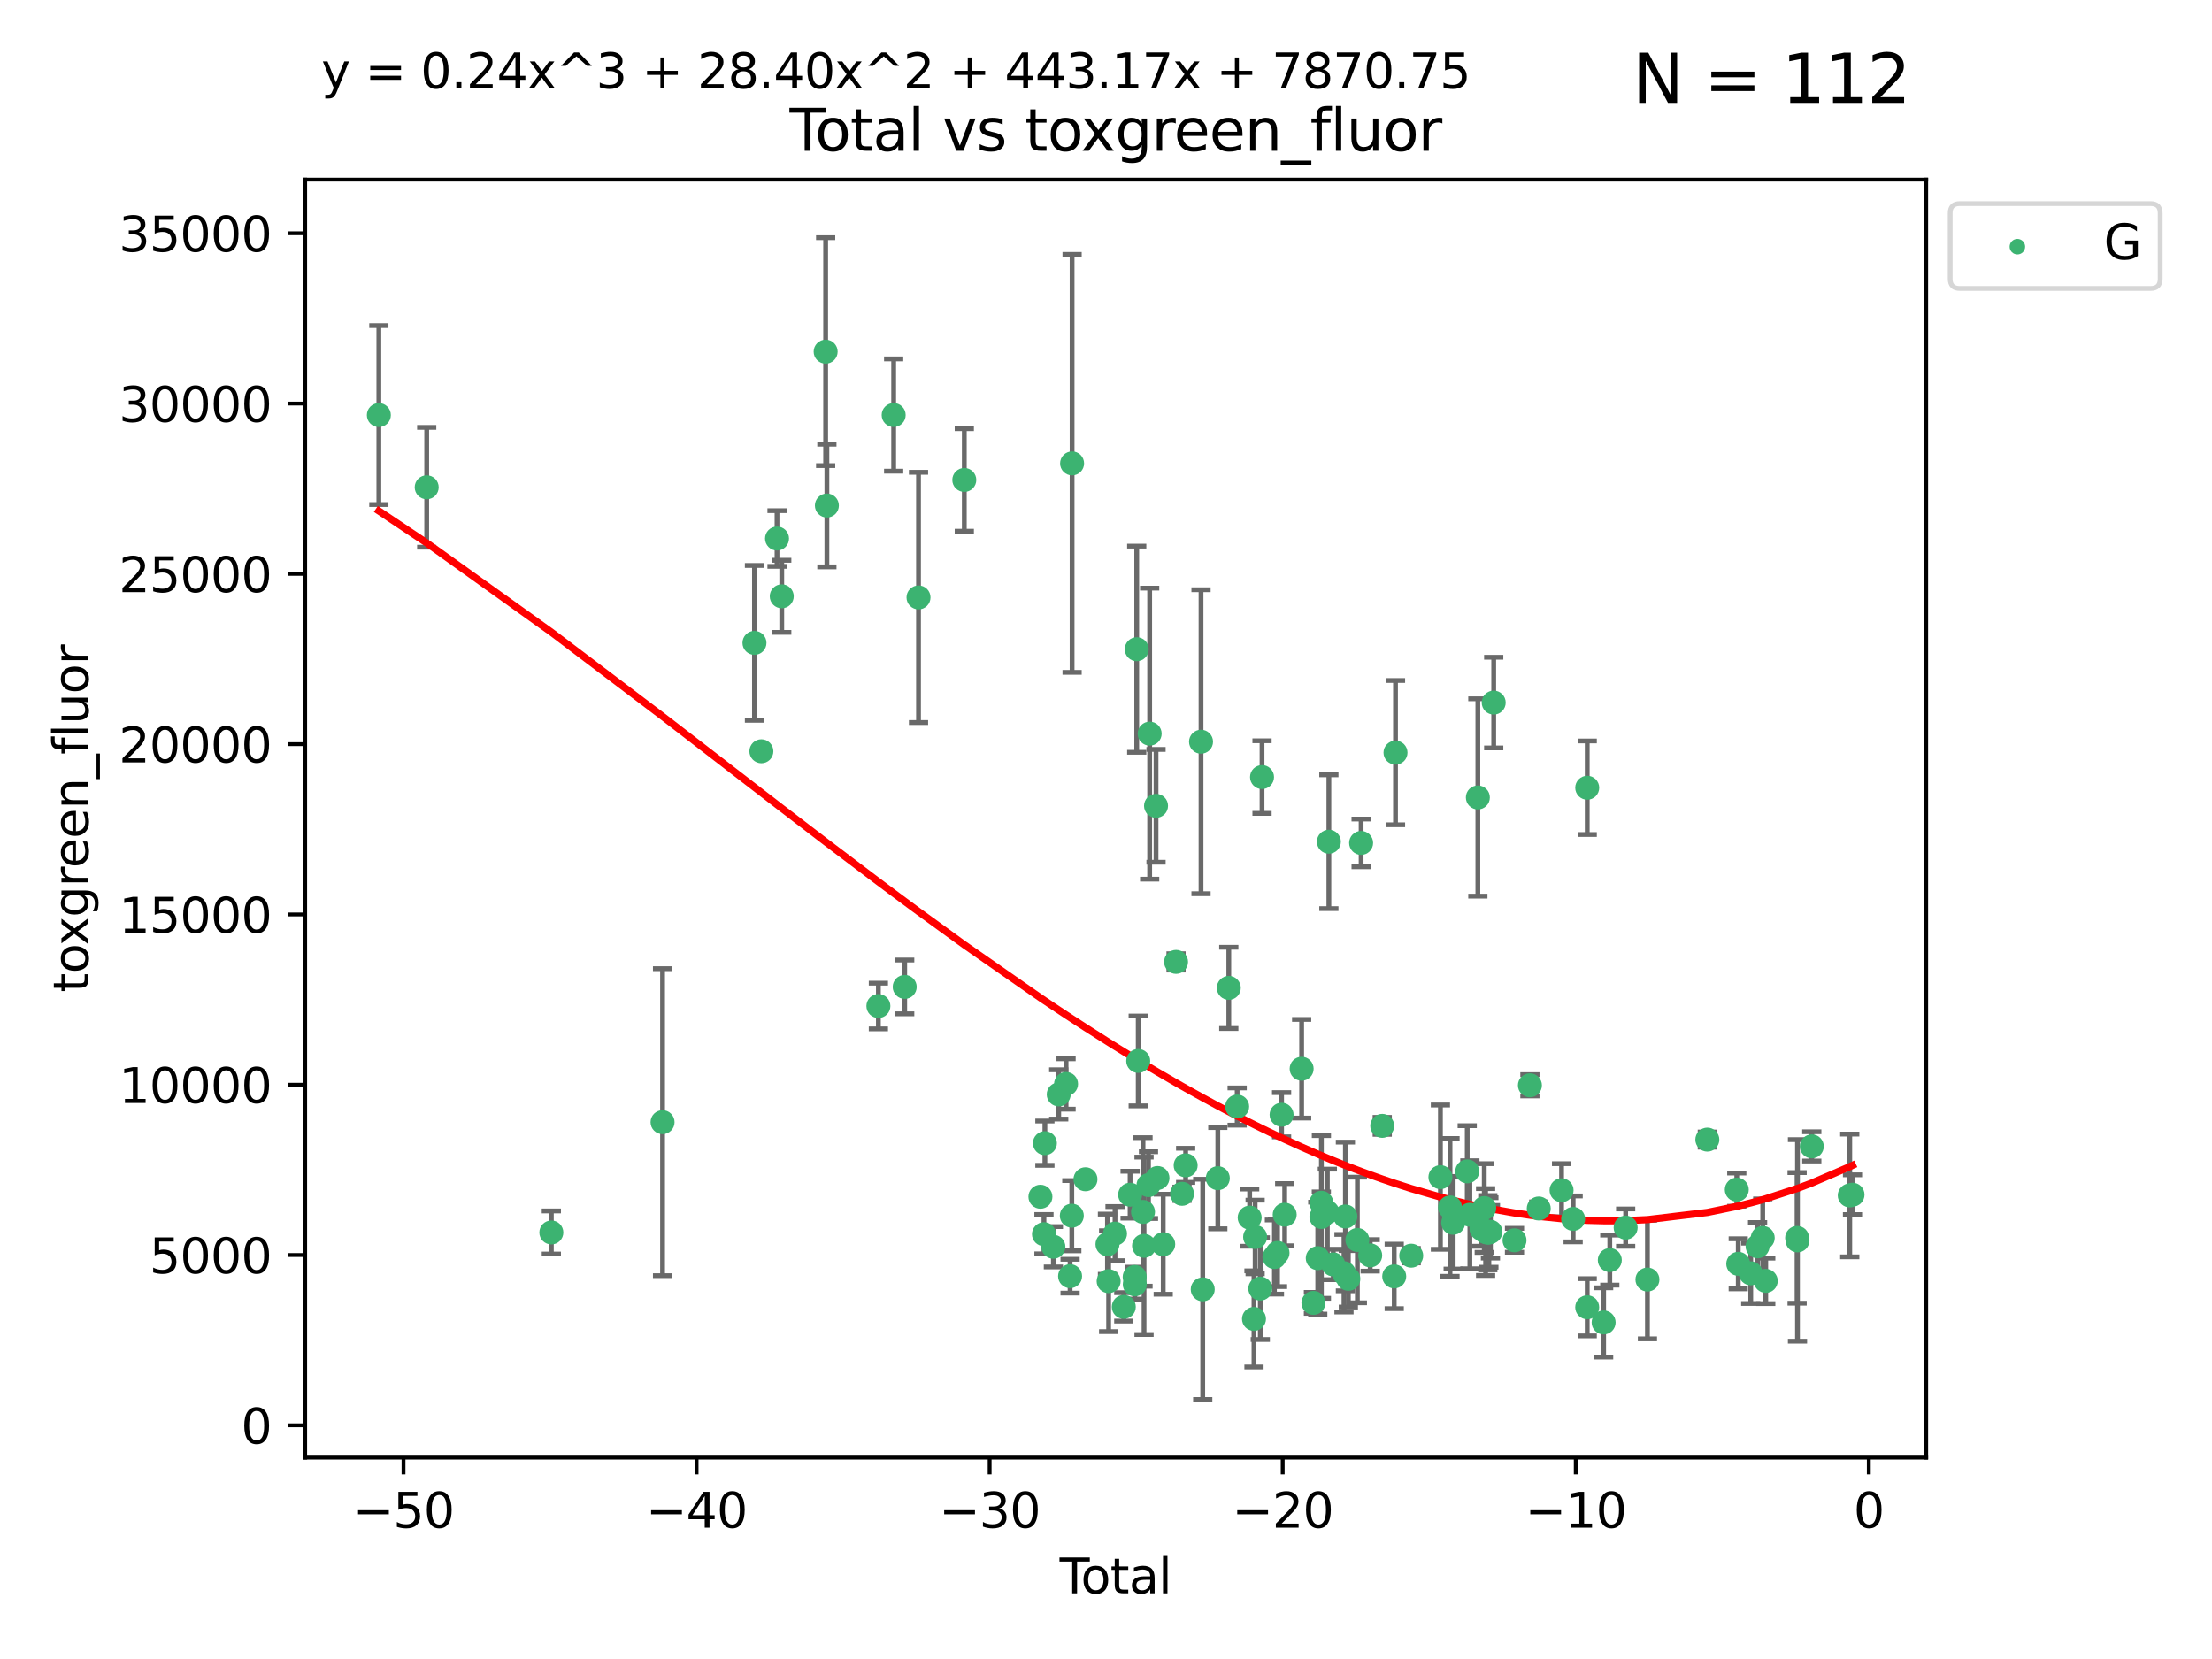 <?xml version="1.0" encoding="utf-8" standalone="no"?>
<!DOCTYPE svg PUBLIC "-//W3C//DTD SVG 1.1//EN"
  "http://www.w3.org/Graphics/SVG/1.1/DTD/svg11.dtd">
<svg xmlns:xlink="http://www.w3.org/1999/xlink" width="460.8pt" height="345.6pt" viewBox="0 0 460.8 345.6" xmlns="http://www.w3.org/2000/svg" version="1.1">
 <defs>
  <style type="text/css">*{stroke-linejoin: round; stroke-linecap: butt}</style>
 </defs>
 <g id="figure_1">
  <g id="patch_1">
   <path d="M 0 345.6 
L 460.8 345.6 
L 460.8 0 
L 0 0 
z
" style="fill: #ffffff"/>
  </g>
  <g id="axes_1">
   <g id="patch_2">
    <path d="M 63.571 303.64 
L 401.26 303.64 
L 401.26 37.411 
L 63.571 37.411 
z
" style="fill: #ffffff"/>
   </g>
   <g id="PathCollection_1">
    <defs>
     <path id="m02c4eb5694" d="M 0 1.118 
C 0.297 1.118 0.581 1 0.791 0.791 
C 1 0.581 1.118 0.297 1.118 0 
C 1.118 -0.297 1 -0.581 0.791 -0.791 
C 0.581 -1 0.297 -1.118 0 -1.118 
C -0.297 -1.118 -0.581 -1 -0.791 -0.791 
C -1 -0.581 -1.118 -0.297 -1.118 0 
C -1.118 0.297 -1 0.581 -0.791 0.791 
C -0.581 1 -0.297 1.118 0 1.118 
z
" style="stroke: #3cb371"/>
    </defs>
    <g clip-path="url(#pb5aadcaaff)">
     <use xlink:href="#m02c4eb5694" x="78.921" y="86.466" style="fill: #3cb371; stroke: #3cb371"/>
     <use xlink:href="#m02c4eb5694" x="88.888" y="101.51" style="fill: #3cb371; stroke: #3cb371"/>
     <use xlink:href="#m02c4eb5694" x="114.856" y="256.746" style="fill: #3cb371; stroke: #3cb371"/>
     <use xlink:href="#m02c4eb5694" x="138.022" y="233.769" style="fill: #3cb371; stroke: #3cb371"/>
     <use xlink:href="#m02c4eb5694" x="157.169" y="133.922" style="fill: #3cb371; stroke: #3cb371"/>
     <use xlink:href="#m02c4eb5694" x="158.608" y="156.501" style="fill: #3cb371; stroke: #3cb371"/>
     <use xlink:href="#m02c4eb5694" x="161.867" y="112.184" style="fill: #3cb371; stroke: #3cb371"/>
     <use xlink:href="#m02c4eb5694" x="162.853" y="124.221" style="fill: #3cb371; stroke: #3cb371"/>
     <use xlink:href="#m02c4eb5694" x="171.997" y="73.256" style="fill: #3cb371; stroke: #3cb371"/>
     <use xlink:href="#m02c4eb5694" x="172.255" y="105.31" style="fill: #3cb371; stroke: #3cb371"/>
     <use xlink:href="#m02c4eb5694" x="182.984" y="209.572" style="fill: #3cb371; stroke: #3cb371"/>
     <use xlink:href="#m02c4eb5694" x="186.165" y="86.458" style="fill: #3cb371; stroke: #3cb371"/>
     <use xlink:href="#m02c4eb5694" x="188.466" y="205.589" style="fill: #3cb371; stroke: #3cb371"/>
     <use xlink:href="#m02c4eb5694" x="191.342" y="124.453" style="fill: #3cb371; stroke: #3cb371"/>
     <use xlink:href="#m02c4eb5694" x="200.88" y="99.982" style="fill: #3cb371; stroke: #3cb371"/>
     <use xlink:href="#m02c4eb5694" x="216.739" y="249.303" style="fill: #3cb371; stroke: #3cb371"/>
     <use xlink:href="#m02c4eb5694" x="217.477" y="257.102" style="fill: #3cb371; stroke: #3cb371"/>
     <use xlink:href="#m02c4eb5694" x="217.671" y="238.144" style="fill: #3cb371; stroke: #3cb371"/>
     <use xlink:href="#m02c4eb5694" x="219.44" y="259.725" style="fill: #3cb371; stroke: #3cb371"/>
     <use xlink:href="#m02c4eb5694" x="220.551" y="227.988" style="fill: #3cb371; stroke: #3cb371"/>
     <use xlink:href="#m02c4eb5694" x="222.082" y="225.811" style="fill: #3cb371; stroke: #3cb371"/>
     <use xlink:href="#m02c4eb5694" x="222.918" y="265.854" style="fill: #3cb371; stroke: #3cb371"/>
     <use xlink:href="#m02c4eb5694" x="223.279" y="253.251" style="fill: #3cb371; stroke: #3cb371"/>
     <use xlink:href="#m02c4eb5694" x="223.337" y="96.531" style="fill: #3cb371; stroke: #3cb371"/>
     <use xlink:href="#m02c4eb5694" x="226.123" y="245.661" style="fill: #3cb371; stroke: #3cb371"/>
     <use xlink:href="#m02c4eb5694" x="230.706" y="259.198" style="fill: #3cb371; stroke: #3cb371"/>
     <use xlink:href="#m02c4eb5694" x="230.949" y="266.892" style="fill: #3cb371; stroke: #3cb371"/>
     <use xlink:href="#m02c4eb5694" x="232.28" y="256.986" style="fill: #3cb371; stroke: #3cb371"/>
     <use xlink:href="#m02c4eb5694" x="234.104" y="272.249" style="fill: #3cb371; stroke: #3cb371"/>
     <use xlink:href="#m02c4eb5694" x="235.423" y="248.88" style="fill: #3cb371; stroke: #3cb371"/>
     <use xlink:href="#m02c4eb5694" x="236.376" y="266.023" style="fill: #3cb371; stroke: #3cb371"/>
     <use xlink:href="#m02c4eb5694" x="236.401" y="267.559" style="fill: #3cb371; stroke: #3cb371"/>
     <use xlink:href="#m02c4eb5694" x="236.8" y="135.242" style="fill: #3cb371; stroke: #3cb371"/>
     <use xlink:href="#m02c4eb5694" x="237.11" y="221.013" style="fill: #3cb371; stroke: #3cb371"/>
     <use xlink:href="#m02c4eb5694" x="238.11" y="252.466" style="fill: #3cb371; stroke: #3cb371"/>
     <use xlink:href="#m02c4eb5694" x="238.324" y="259.529" style="fill: #3cb371; stroke: #3cb371"/>
     <use xlink:href="#m02c4eb5694" x="239.251" y="246.882" style="fill: #3cb371; stroke: #3cb371"/>
     <use xlink:href="#m02c4eb5694" x="239.495" y="152.832" style="fill: #3cb371; stroke: #3cb371"/>
     <use xlink:href="#m02c4eb5694" x="240.821" y="167.868" style="fill: #3cb371; stroke: #3cb371"/>
     <use xlink:href="#m02c4eb5694" x="241.123" y="245.401" style="fill: #3cb371; stroke: #3cb371"/>
     <use xlink:href="#m02c4eb5694" x="242.319" y="259.196" style="fill: #3cb371; stroke: #3cb371"/>
     <use xlink:href="#m02c4eb5694" x="244.99" y="200.377" style="fill: #3cb371; stroke: #3cb371"/>
     <use xlink:href="#m02c4eb5694" x="246.241" y="248.693" style="fill: #3cb371; stroke: #3cb371"/>
     <use xlink:href="#m02c4eb5694" x="246.993" y="242.761" style="fill: #3cb371; stroke: #3cb371"/>
     <use xlink:href="#m02c4eb5694" x="250.195" y="154.513" style="fill: #3cb371; stroke: #3cb371"/>
     <use xlink:href="#m02c4eb5694" x="250.55" y="268.598" style="fill: #3cb371; stroke: #3cb371"/>
     <use xlink:href="#m02c4eb5694" x="253.694" y="245.438" style="fill: #3cb371; stroke: #3cb371"/>
     <use xlink:href="#m02c4eb5694" x="255.98" y="205.792" style="fill: #3cb371; stroke: #3cb371"/>
     <use xlink:href="#m02c4eb5694" x="257.723" y="230.515" style="fill: #3cb371; stroke: #3cb371"/>
     <use xlink:href="#m02c4eb5694" x="260.328" y="253.652" style="fill: #3cb371; stroke: #3cb371"/>
     <use xlink:href="#m02c4eb5694" x="261.227" y="274.756" style="fill: #3cb371; stroke: #3cb371"/>
     <use xlink:href="#m02c4eb5694" x="261.466" y="257.685" style="fill: #3cb371; stroke: #3cb371"/>
     <use xlink:href="#m02c4eb5694" x="262.542" y="268.44" style="fill: #3cb371; stroke: #3cb371"/>
     <use xlink:href="#m02c4eb5694" x="262.903" y="161.88" style="fill: #3cb371; stroke: #3cb371"/>
     <use xlink:href="#m02c4eb5694" x="265.485" y="261.866" style="fill: #3cb371; stroke: #3cb371"/>
     <use xlink:href="#m02c4eb5694" x="266.132" y="261.007" style="fill: #3cb371; stroke: #3cb371"/>
     <use xlink:href="#m02c4eb5694" x="266.978" y="232.217" style="fill: #3cb371; stroke: #3cb371"/>
     <use xlink:href="#m02c4eb5694" x="267.623" y="253.044" style="fill: #3cb371; stroke: #3cb371"/>
     <use xlink:href="#m02c4eb5694" x="271.156" y="222.64" style="fill: #3cb371; stroke: #3cb371"/>
     <use xlink:href="#m02c4eb5694" x="273.612" y="271.415" style="fill: #3cb371; stroke: #3cb371"/>
     <use xlink:href="#m02c4eb5694" x="274.511" y="262.099" style="fill: #3cb371; stroke: #3cb371"/>
     <use xlink:href="#m02c4eb5694" x="275.257" y="250.56" style="fill: #3cb371; stroke: #3cb371"/>
     <use xlink:href="#m02c4eb5694" x="275.27" y="253.514" style="fill: #3cb371; stroke: #3cb371"/>
     <use xlink:href="#m02c4eb5694" x="276.512" y="252.521" style="fill: #3cb371; stroke: #3cb371"/>
     <use xlink:href="#m02c4eb5694" x="276.827" y="175.344" style="fill: #3cb371; stroke: #3cb371"/>
     <use xlink:href="#m02c4eb5694" x="277.741" y="263.41" style="fill: #3cb371; stroke: #3cb371"/>
     <use xlink:href="#m02c4eb5694" x="279.976" y="265.237" style="fill: #3cb371; stroke: #3cb371"/>
     <use xlink:href="#m02c4eb5694" x="280.271" y="253.415" style="fill: #3cb371; stroke: #3cb371"/>
     <use xlink:href="#m02c4eb5694" x="280.884" y="266.406" style="fill: #3cb371; stroke: #3cb371"/>
     <use xlink:href="#m02c4eb5694" x="282.766" y="258.311" style="fill: #3cb371; stroke: #3cb371"/>
     <use xlink:href="#m02c4eb5694" x="283.545" y="175.597" style="fill: #3cb371; stroke: #3cb371"/>
     <use xlink:href="#m02c4eb5694" x="285.437" y="261.522" style="fill: #3cb371; stroke: #3cb371"/>
     <use xlink:href="#m02c4eb5694" x="287.945" y="234.537" style="fill: #3cb371; stroke: #3cb371"/>
     <use xlink:href="#m02c4eb5694" x="290.441" y="265.899" style="fill: #3cb371; stroke: #3cb371"/>
     <use xlink:href="#m02c4eb5694" x="290.709" y="156.788" style="fill: #3cb371; stroke: #3cb371"/>
     <use xlink:href="#m02c4eb5694" x="293.983" y="261.584" style="fill: #3cb371; stroke: #3cb371"/>
     <use xlink:href="#m02c4eb5694" x="300.065" y="245.222" style="fill: #3cb371; stroke: #3cb371"/>
     <use xlink:href="#m02c4eb5694" x="302.065" y="251.522" style="fill: #3cb371; stroke: #3cb371"/>
     <use xlink:href="#m02c4eb5694" x="302.723" y="254.726" style="fill: #3cb371; stroke: #3cb371"/>
     <use xlink:href="#m02c4eb5694" x="305.65" y="244.017" style="fill: #3cb371; stroke: #3cb371"/>
     <use xlink:href="#m02c4eb5694" x="306.201" y="253.057" style="fill: #3cb371; stroke: #3cb371"/>
     <use xlink:href="#m02c4eb5694" x="307.864" y="166.124" style="fill: #3cb371; stroke: #3cb371"/>
     <use xlink:href="#m02c4eb5694" x="308.613" y="256.001" style="fill: #3cb371; stroke: #3cb371"/>
     <use xlink:href="#m02c4eb5694" x="309.196" y="251.658" style="fill: #3cb371; stroke: #3cb371"/>
     <use xlink:href="#m02c4eb5694" x="309.479" y="256.655" style="fill: #3cb371; stroke: #3cb371"/>
     <use xlink:href="#m02c4eb5694" x="309.936" y="256.796" style="fill: #3cb371; stroke: #3cb371"/>
     <use xlink:href="#m02c4eb5694" x="310.161" y="256.742" style="fill: #3cb371; stroke: #3cb371"/>
     <use xlink:href="#m02c4eb5694" x="310.488" y="256.609" style="fill: #3cb371; stroke: #3cb371"/>
     <use xlink:href="#m02c4eb5694" x="311.166" y="146.363" style="fill: #3cb371; stroke: #3cb371"/>
     <use xlink:href="#m02c4eb5694" x="315.498" y="258.38" style="fill: #3cb371; stroke: #3cb371"/>
     <use xlink:href="#m02c4eb5694" x="318.708" y="226.09" style="fill: #3cb371; stroke: #3cb371"/>
     <use xlink:href="#m02c4eb5694" x="320.548" y="251.753" style="fill: #3cb371; stroke: #3cb371"/>
     <use xlink:href="#m02c4eb5694" x="325.301" y="247.953" style="fill: #3cb371; stroke: #3cb371"/>
     <use xlink:href="#m02c4eb5694" x="327.713" y="253.923" style="fill: #3cb371; stroke: #3cb371"/>
     <use xlink:href="#m02c4eb5694" x="330.645" y="272.335" style="fill: #3cb371; stroke: #3cb371"/>
     <use xlink:href="#m02c4eb5694" x="330.648" y="164.101" style="fill: #3cb371; stroke: #3cb371"/>
     <use xlink:href="#m02c4eb5694" x="334.066" y="275.489" style="fill: #3cb371; stroke: #3cb371"/>
     <use xlink:href="#m02c4eb5694" x="335.351" y="262.502" style="fill: #3cb371; stroke: #3cb371"/>
     <use xlink:href="#m02c4eb5694" x="338.652" y="255.734" style="fill: #3cb371; stroke: #3cb371"/>
     <use xlink:href="#m02c4eb5694" x="343.19" y="266.558" style="fill: #3cb371; stroke: #3cb371"/>
     <use xlink:href="#m02c4eb5694" x="355.667" y="237.401" style="fill: #3cb371; stroke: #3cb371"/>
     <use xlink:href="#m02c4eb5694" x="361.802" y="247.821" style="fill: #3cb371; stroke: #3cb371"/>
     <use xlink:href="#m02c4eb5694" x="362.108" y="263.281" style="fill: #3cb371; stroke: #3cb371"/>
     <use xlink:href="#m02c4eb5694" x="364.714" y="265.258" style="fill: #3cb371; stroke: #3cb371"/>
     <use xlink:href="#m02c4eb5694" x="366.139" y="259.636" style="fill: #3cb371; stroke: #3cb371"/>
     <use xlink:href="#m02c4eb5694" x="367.209" y="257.881" style="fill: #3cb371; stroke: #3cb371"/>
     <use xlink:href="#m02c4eb5694" x="367.838" y="266.836" style="fill: #3cb371; stroke: #3cb371"/>
     <use xlink:href="#m02c4eb5694" x="374.373" y="257.88" style="fill: #3cb371; stroke: #3cb371"/>
     <use xlink:href="#m02c4eb5694" x="374.45" y="258.401" style="fill: #3cb371; stroke: #3cb371"/>
     <use xlink:href="#m02c4eb5694" x="377.429" y="238.809" style="fill: #3cb371; stroke: #3cb371"/>
     <use xlink:href="#m02c4eb5694" x="385.339" y="249.037" style="fill: #3cb371; stroke: #3cb371"/>
     <use xlink:href="#m02c4eb5694" x="385.911" y="248.878" style="fill: #3cb371; stroke: #3cb371"/>
    </g>
   </g>
   <g id="matplotlib.axis_1">
    <g id="xtick_1">
     <g id="line2d_1">
      <defs>
       <path id="m806bec37d1" d="M 0 0 
L 0 3.5 
" style="stroke: #000000; stroke-width: 0.8"/>
      </defs>
      <g>
       <use xlink:href="#m806bec37d1" x="84.059" y="303.64" style="stroke: #000000; stroke-width: 0.8"/>
      </g>
     </g>
     <g id="text_1">
      <!-- −50 -->
      <g transform="translate(73.506 318.238)scale(0.1 -0.1)">
       <defs>
        <path id="DejaVuSans-2212" d="M 678 2272 
L 4684 2272 
L 4684 1741 
L 678 1741 
L 678 2272 
z
" transform="scale(0.016)"/>
        <path id="DejaVuSans-35" d="M 691 4666 
L 3169 4666 
L 3169 4134 
L 1269 4134 
L 1269 2991 
Q 1406 3038 1543 3061 
Q 1681 3084 1819 3084 
Q 2600 3084 3056 2656 
Q 3513 2228 3513 1497 
Q 3513 744 3044 326 
Q 2575 -91 1722 -91 
Q 1428 -91 1123 -41 
Q 819 9 494 109 
L 494 744 
Q 775 591 1075 516 
Q 1375 441 1709 441 
Q 2250 441 2565 725 
Q 2881 1009 2881 1497 
Q 2881 1984 2565 2268 
Q 2250 2553 1709 2553 
Q 1456 2553 1204 2497 
Q 953 2441 691 2322 
L 691 4666 
z
" transform="scale(0.016)"/>
        <path id="DejaVuSans-30" d="M 2034 4250 
Q 1547 4250 1301 3770 
Q 1056 3291 1056 2328 
Q 1056 1369 1301 889 
Q 1547 409 2034 409 
Q 2525 409 2770 889 
Q 3016 1369 3016 2328 
Q 3016 3291 2770 3770 
Q 2525 4250 2034 4250 
z
M 2034 4750 
Q 2819 4750 3233 4129 
Q 3647 3509 3647 2328 
Q 3647 1150 3233 529 
Q 2819 -91 2034 -91 
Q 1250 -91 836 529 
Q 422 1150 422 2328 
Q 422 3509 836 4129 
Q 1250 4750 2034 4750 
z
" transform="scale(0.016)"/>
       </defs>
       <use xlink:href="#DejaVuSans-2212"/>
       <use xlink:href="#DejaVuSans-35" x="83.789"/>
       <use xlink:href="#DejaVuSans-30" x="147.412"/>
      </g>
     </g>
    </g>
    <g id="xtick_2">
     <g id="line2d_2">
      <g>
       <use xlink:href="#m806bec37d1" x="145.108" y="303.64" style="stroke: #000000; stroke-width: 0.8"/>
      </g>
     </g>
     <g id="text_2">
      <!-- −40 -->
      <g transform="translate(134.555 318.238)scale(0.1 -0.1)">
       <defs>
        <path id="DejaVuSans-34" d="M 2419 4116 
L 825 1625 
L 2419 1625 
L 2419 4116 
z
M 2253 4666 
L 3047 4666 
L 3047 1625 
L 3713 1625 
L 3713 1100 
L 3047 1100 
L 3047 0 
L 2419 0 
L 2419 1100 
L 313 1100 
L 313 1709 
L 2253 4666 
z
" transform="scale(0.016)"/>
       </defs>
       <use xlink:href="#DejaVuSans-2212"/>
       <use xlink:href="#DejaVuSans-34" x="83.789"/>
       <use xlink:href="#DejaVuSans-30" x="147.412"/>
      </g>
     </g>
    </g>
    <g id="xtick_3">
     <g id="line2d_3">
      <g>
       <use xlink:href="#m806bec37d1" x="206.157" y="303.64" style="stroke: #000000; stroke-width: 0.8"/>
      </g>
     </g>
     <g id="text_3">
      <!-- −30 -->
      <g transform="translate(195.605 318.238)scale(0.1 -0.1)">
       <defs>
        <path id="DejaVuSans-33" d="M 2597 2516 
Q 3050 2419 3304 2112 
Q 3559 1806 3559 1356 
Q 3559 666 3084 287 
Q 2609 -91 1734 -91 
Q 1441 -91 1130 -33 
Q 819 25 488 141 
L 488 750 
Q 750 597 1062 519 
Q 1375 441 1716 441 
Q 2309 441 2620 675 
Q 2931 909 2931 1356 
Q 2931 1769 2642 2001 
Q 2353 2234 1838 2234 
L 1294 2234 
L 1294 2753 
L 1863 2753 
Q 2328 2753 2575 2939 
Q 2822 3125 2822 3475 
Q 2822 3834 2567 4026 
Q 2313 4219 1838 4219 
Q 1578 4219 1281 4162 
Q 984 4106 628 3988 
L 628 4550 
Q 988 4650 1302 4700 
Q 1616 4750 1894 4750 
Q 2613 4750 3031 4423 
Q 3450 4097 3450 3541 
Q 3450 3153 3228 2886 
Q 3006 2619 2597 2516 
z
" transform="scale(0.016)"/>
       </defs>
       <use xlink:href="#DejaVuSans-2212"/>
       <use xlink:href="#DejaVuSans-33" x="83.789"/>
       <use xlink:href="#DejaVuSans-30" x="147.412"/>
      </g>
     </g>
    </g>
    <g id="xtick_4">
     <g id="line2d_4">
      <g>
       <use xlink:href="#m806bec37d1" x="267.206" y="303.64" style="stroke: #000000; stroke-width: 0.8"/>
      </g>
     </g>
     <g id="text_4">
      <!-- −20 -->
      <g transform="translate(256.654 318.238)scale(0.1 -0.1)">
       <defs>
        <path id="DejaVuSans-32" d="M 1228 531 
L 3431 531 
L 3431 0 
L 469 0 
L 469 531 
Q 828 903 1448 1529 
Q 2069 2156 2228 2338 
Q 2531 2678 2651 2914 
Q 2772 3150 2772 3378 
Q 2772 3750 2511 3984 
Q 2250 4219 1831 4219 
Q 1534 4219 1204 4116 
Q 875 4013 500 3803 
L 500 4441 
Q 881 4594 1212 4672 
Q 1544 4750 1819 4750 
Q 2544 4750 2975 4387 
Q 3406 4025 3406 3419 
Q 3406 3131 3298 2873 
Q 3191 2616 2906 2266 
Q 2828 2175 2409 1742 
Q 1991 1309 1228 531 
z
" transform="scale(0.016)"/>
       </defs>
       <use xlink:href="#DejaVuSans-2212"/>
       <use xlink:href="#DejaVuSans-32" x="83.789"/>
       <use xlink:href="#DejaVuSans-30" x="147.412"/>
      </g>
     </g>
    </g>
    <g id="xtick_5">
     <g id="line2d_5">
      <g>
       <use xlink:href="#m806bec37d1" x="328.255" y="303.64" style="stroke: #000000; stroke-width: 0.8"/>
      </g>
     </g>
     <g id="text_5">
      <!-- −10 -->
      <g transform="translate(317.703 318.238)scale(0.1 -0.1)">
       <defs>
        <path id="DejaVuSans-31" d="M 794 531 
L 1825 531 
L 1825 4091 
L 703 3866 
L 703 4441 
L 1819 4666 
L 2450 4666 
L 2450 531 
L 3481 531 
L 3481 0 
L 794 0 
L 794 531 
z
" transform="scale(0.016)"/>
       </defs>
       <use xlink:href="#DejaVuSans-2212"/>
       <use xlink:href="#DejaVuSans-31" x="83.789"/>
       <use xlink:href="#DejaVuSans-30" x="147.412"/>
      </g>
     </g>
    </g>
    <g id="xtick_6">
     <g id="line2d_6">
      <g>
       <use xlink:href="#m806bec37d1" x="389.305" y="303.64" style="stroke: #000000; stroke-width: 0.8"/>
      </g>
     </g>
     <g id="text_6">
      <!-- 0 -->
      <g transform="translate(386.123 318.238)scale(0.1 -0.1)">
       <use xlink:href="#DejaVuSans-30"/>
      </g>
     </g>
    </g>
    <g id="text_7">
     <!-- Total -->
     <g transform="translate(220.739 331.917)scale(0.1 -0.1)">
      <defs>
       <path id="DejaVuSans-54" d="M -19 4666 
L 3928 4666 
L 3928 4134 
L 2272 4134 
L 2272 0 
L 1638 0 
L 1638 4134 
L -19 4134 
L -19 4666 
z
" transform="scale(0.016)"/>
       <path id="DejaVuSans-6f" d="M 1959 3097 
Q 1497 3097 1228 2736 
Q 959 2375 959 1747 
Q 959 1119 1226 758 
Q 1494 397 1959 397 
Q 2419 397 2687 759 
Q 2956 1122 2956 1747 
Q 2956 2369 2687 2733 
Q 2419 3097 1959 3097 
z
M 1959 3584 
Q 2709 3584 3137 3096 
Q 3566 2609 3566 1747 
Q 3566 888 3137 398 
Q 2709 -91 1959 -91 
Q 1206 -91 779 398 
Q 353 888 353 1747 
Q 353 2609 779 3096 
Q 1206 3584 1959 3584 
z
" transform="scale(0.016)"/>
       <path id="DejaVuSans-74" d="M 1172 4494 
L 1172 3500 
L 2356 3500 
L 2356 3053 
L 1172 3053 
L 1172 1153 
Q 1172 725 1289 603 
Q 1406 481 1766 481 
L 2356 481 
L 2356 0 
L 1766 0 
Q 1100 0 847 248 
Q 594 497 594 1153 
L 594 3053 
L 172 3053 
L 172 3500 
L 594 3500 
L 594 4494 
L 1172 4494 
z
" transform="scale(0.016)"/>
       <path id="DejaVuSans-61" d="M 2194 1759 
Q 1497 1759 1228 1600 
Q 959 1441 959 1056 
Q 959 750 1161 570 
Q 1363 391 1709 391 
Q 2188 391 2477 730 
Q 2766 1069 2766 1631 
L 2766 1759 
L 2194 1759 
z
M 3341 1997 
L 3341 0 
L 2766 0 
L 2766 531 
Q 2569 213 2275 61 
Q 1981 -91 1556 -91 
Q 1019 -91 701 211 
Q 384 513 384 1019 
Q 384 1609 779 1909 
Q 1175 2209 1959 2209 
L 2766 2209 
L 2766 2266 
Q 2766 2663 2505 2880 
Q 2244 3097 1772 3097 
Q 1472 3097 1187 3025 
Q 903 2953 641 2809 
L 641 3341 
Q 956 3463 1253 3523 
Q 1550 3584 1831 3584 
Q 2591 3584 2966 3190 
Q 3341 2797 3341 1997 
z
" transform="scale(0.016)"/>
       <path id="DejaVuSans-6c" d="M 603 4863 
L 1178 4863 
L 1178 0 
L 603 0 
L 603 4863 
z
" transform="scale(0.016)"/>
      </defs>
      <use xlink:href="#DejaVuSans-54"/>
      <use xlink:href="#DejaVuSans-6f" x="44.084"/>
      <use xlink:href="#DejaVuSans-74" x="105.266"/>
      <use xlink:href="#DejaVuSans-61" x="144.475"/>
      <use xlink:href="#DejaVuSans-6c" x="205.754"/>
     </g>
    </g>
   </g>
   <g id="matplotlib.axis_2">
    <g id="ytick_1">
     <g id="line2d_7">
      <defs>
       <path id="mdeccc59328" d="M 0 0 
L -3.5 0 
" style="stroke: #000000; stroke-width: 0.8"/>
      </defs>
      <g>
       <use xlink:href="#mdeccc59328" x="63.571" y="296.921" style="stroke: #000000; stroke-width: 0.8"/>
      </g>
     </g>
     <g id="text_8">
      <!-- 0 -->
      <g transform="translate(50.209 300.721)scale(0.1 -0.1)">
       <use xlink:href="#DejaVuSans-30"/>
      </g>
     </g>
    </g>
    <g id="ytick_2">
     <g id="line2d_8">
      <g>
       <use xlink:href="#mdeccc59328" x="63.571" y="261.446" style="stroke: #000000; stroke-width: 0.8"/>
      </g>
     </g>
     <g id="text_9">
      <!-- 5000 -->
      <g transform="translate(31.121 265.246)scale(0.1 -0.1)">
       <use xlink:href="#DejaVuSans-35"/>
       <use xlink:href="#DejaVuSans-30" x="63.623"/>
       <use xlink:href="#DejaVuSans-30" x="127.246"/>
       <use xlink:href="#DejaVuSans-30" x="190.869"/>
      </g>
     </g>
    </g>
    <g id="ytick_3">
     <g id="line2d_9">
      <g>
       <use xlink:href="#mdeccc59328" x="63.571" y="225.971" style="stroke: #000000; stroke-width: 0.8"/>
      </g>
     </g>
     <g id="text_10">
      <!-- 10000 -->
      <g transform="translate(24.759 229.771)scale(0.1 -0.1)">
       <use xlink:href="#DejaVuSans-31"/>
       <use xlink:href="#DejaVuSans-30" x="63.623"/>
       <use xlink:href="#DejaVuSans-30" x="127.246"/>
       <use xlink:href="#DejaVuSans-30" x="190.869"/>
       <use xlink:href="#DejaVuSans-30" x="254.492"/>
      </g>
     </g>
    </g>
    <g id="ytick_4">
     <g id="line2d_10">
      <g>
       <use xlink:href="#mdeccc59328" x="63.571" y="190.496" style="stroke: #000000; stroke-width: 0.8"/>
      </g>
     </g>
     <g id="text_11">
      <!-- 15000 -->
      <g transform="translate(24.759 194.296)scale(0.1 -0.1)">
       <use xlink:href="#DejaVuSans-31"/>
       <use xlink:href="#DejaVuSans-35" x="63.623"/>
       <use xlink:href="#DejaVuSans-30" x="127.246"/>
       <use xlink:href="#DejaVuSans-30" x="190.869"/>
       <use xlink:href="#DejaVuSans-30" x="254.492"/>
      </g>
     </g>
    </g>
    <g id="ytick_5">
     <g id="line2d_11">
      <g>
       <use xlink:href="#mdeccc59328" x="63.571" y="155.021" style="stroke: #000000; stroke-width: 0.8"/>
      </g>
     </g>
     <g id="text_12">
      <!-- 20000 -->
      <g transform="translate(24.759 158.821)scale(0.1 -0.1)">
       <use xlink:href="#DejaVuSans-32"/>
       <use xlink:href="#DejaVuSans-30" x="63.623"/>
       <use xlink:href="#DejaVuSans-30" x="127.246"/>
       <use xlink:href="#DejaVuSans-30" x="190.869"/>
       <use xlink:href="#DejaVuSans-30" x="254.492"/>
      </g>
     </g>
    </g>
    <g id="ytick_6">
     <g id="line2d_12">
      <g>
       <use xlink:href="#mdeccc59328" x="63.571" y="119.546" style="stroke: #000000; stroke-width: 0.8"/>
      </g>
     </g>
     <g id="text_13">
      <!-- 25000 -->
      <g transform="translate(24.759 123.346)scale(0.1 -0.1)">
       <use xlink:href="#DejaVuSans-32"/>
       <use xlink:href="#DejaVuSans-35" x="63.623"/>
       <use xlink:href="#DejaVuSans-30" x="127.246"/>
       <use xlink:href="#DejaVuSans-30" x="190.869"/>
       <use xlink:href="#DejaVuSans-30" x="254.492"/>
      </g>
     </g>
    </g>
    <g id="ytick_7">
     <g id="line2d_13">
      <g>
       <use xlink:href="#mdeccc59328" x="63.571" y="84.071" style="stroke: #000000; stroke-width: 0.8"/>
      </g>
     </g>
     <g id="text_14">
      <!-- 30000 -->
      <g transform="translate(24.759 87.871)scale(0.1 -0.1)">
       <use xlink:href="#DejaVuSans-33"/>
       <use xlink:href="#DejaVuSans-30" x="63.623"/>
       <use xlink:href="#DejaVuSans-30" x="127.246"/>
       <use xlink:href="#DejaVuSans-30" x="190.869"/>
       <use xlink:href="#DejaVuSans-30" x="254.492"/>
      </g>
     </g>
    </g>
    <g id="ytick_8">
     <g id="line2d_14">
      <g>
       <use xlink:href="#mdeccc59328" x="63.571" y="48.596" style="stroke: #000000; stroke-width: 0.8"/>
      </g>
     </g>
     <g id="text_15">
      <!-- 35000 -->
      <g transform="translate(24.759 52.396)scale(0.1 -0.1)">
       <use xlink:href="#DejaVuSans-33"/>
       <use xlink:href="#DejaVuSans-35" x="63.623"/>
       <use xlink:href="#DejaVuSans-30" x="127.246"/>
       <use xlink:href="#DejaVuSans-30" x="190.869"/>
       <use xlink:href="#DejaVuSans-30" x="254.492"/>
      </g>
     </g>
    </g>
    <g id="text_16">
     <!-- toxgreen_fluor -->
     <g transform="translate(18.401 206.72)rotate(-90)scale(0.1 -0.1)">
      <defs>
       <path id="DejaVuSans-78" d="M 3513 3500 
L 2247 1797 
L 3578 0 
L 2900 0 
L 1881 1375 
L 863 0 
L 184 0 
L 1544 1831 
L 300 3500 
L 978 3500 
L 1906 2253 
L 2834 3500 
L 3513 3500 
z
" transform="scale(0.016)"/>
       <path id="DejaVuSans-67" d="M 2906 1791 
Q 2906 2416 2648 2759 
Q 2391 3103 1925 3103 
Q 1463 3103 1205 2759 
Q 947 2416 947 1791 
Q 947 1169 1205 825 
Q 1463 481 1925 481 
Q 2391 481 2648 825 
Q 2906 1169 2906 1791 
z
M 3481 434 
Q 3481 -459 3084 -895 
Q 2688 -1331 1869 -1331 
Q 1566 -1331 1297 -1286 
Q 1028 -1241 775 -1147 
L 775 -588 
Q 1028 -725 1275 -790 
Q 1522 -856 1778 -856 
Q 2344 -856 2625 -561 
Q 2906 -266 2906 331 
L 2906 616 
Q 2728 306 2450 153 
Q 2172 0 1784 0 
Q 1141 0 747 490 
Q 353 981 353 1791 
Q 353 2603 747 3093 
Q 1141 3584 1784 3584 
Q 2172 3584 2450 3431 
Q 2728 3278 2906 2969 
L 2906 3500 
L 3481 3500 
L 3481 434 
z
" transform="scale(0.016)"/>
       <path id="DejaVuSans-72" d="M 2631 2963 
Q 2534 3019 2420 3045 
Q 2306 3072 2169 3072 
Q 1681 3072 1420 2755 
Q 1159 2438 1159 1844 
L 1159 0 
L 581 0 
L 581 3500 
L 1159 3500 
L 1159 2956 
Q 1341 3275 1631 3429 
Q 1922 3584 2338 3584 
Q 2397 3584 2469 3576 
Q 2541 3569 2628 3553 
L 2631 2963 
z
" transform="scale(0.016)"/>
       <path id="DejaVuSans-65" d="M 3597 1894 
L 3597 1613 
L 953 1613 
Q 991 1019 1311 708 
Q 1631 397 2203 397 
Q 2534 397 2845 478 
Q 3156 559 3463 722 
L 3463 178 
Q 3153 47 2828 -22 
Q 2503 -91 2169 -91 
Q 1331 -91 842 396 
Q 353 884 353 1716 
Q 353 2575 817 3079 
Q 1281 3584 2069 3584 
Q 2775 3584 3186 3129 
Q 3597 2675 3597 1894 
z
M 3022 2063 
Q 3016 2534 2758 2815 
Q 2500 3097 2075 3097 
Q 1594 3097 1305 2825 
Q 1016 2553 972 2059 
L 3022 2063 
z
" transform="scale(0.016)"/>
       <path id="DejaVuSans-6e" d="M 3513 2113 
L 3513 0 
L 2938 0 
L 2938 2094 
Q 2938 2591 2744 2837 
Q 2550 3084 2163 3084 
Q 1697 3084 1428 2787 
Q 1159 2491 1159 1978 
L 1159 0 
L 581 0 
L 581 3500 
L 1159 3500 
L 1159 2956 
Q 1366 3272 1645 3428 
Q 1925 3584 2291 3584 
Q 2894 3584 3203 3211 
Q 3513 2838 3513 2113 
z
" transform="scale(0.016)"/>
       <path id="DejaVuSans-5f" d="M 3263 -1063 
L 3263 -1509 
L -63 -1509 
L -63 -1063 
L 3263 -1063 
z
" transform="scale(0.016)"/>
       <path id="DejaVuSans-66" d="M 2375 4863 
L 2375 4384 
L 1825 4384 
Q 1516 4384 1395 4259 
Q 1275 4134 1275 3809 
L 1275 3500 
L 2222 3500 
L 2222 3053 
L 1275 3053 
L 1275 0 
L 697 0 
L 697 3053 
L 147 3053 
L 147 3500 
L 697 3500 
L 697 3744 
Q 697 4328 969 4595 
Q 1241 4863 1831 4863 
L 2375 4863 
z
" transform="scale(0.016)"/>
       <path id="DejaVuSans-75" d="M 544 1381 
L 544 3500 
L 1119 3500 
L 1119 1403 
Q 1119 906 1312 657 
Q 1506 409 1894 409 
Q 2359 409 2629 706 
Q 2900 1003 2900 1516 
L 2900 3500 
L 3475 3500 
L 3475 0 
L 2900 0 
L 2900 538 
Q 2691 219 2414 64 
Q 2138 -91 1772 -91 
Q 1169 -91 856 284 
Q 544 659 544 1381 
z
M 1991 3584 
L 1991 3584 
z
" transform="scale(0.016)"/>
      </defs>
      <use xlink:href="#DejaVuSans-74"/>
      <use xlink:href="#DejaVuSans-6f" x="39.209"/>
      <use xlink:href="#DejaVuSans-78" x="97.266"/>
      <use xlink:href="#DejaVuSans-67" x="156.445"/>
      <use xlink:href="#DejaVuSans-72" x="219.922"/>
      <use xlink:href="#DejaVuSans-65" x="258.785"/>
      <use xlink:href="#DejaVuSans-65" x="320.309"/>
      <use xlink:href="#DejaVuSans-6e" x="381.832"/>
      <use xlink:href="#DejaVuSans-5f" x="445.211"/>
      <use xlink:href="#DejaVuSans-66" x="495.211"/>
      <use xlink:href="#DejaVuSans-6c" x="530.416"/>
      <use xlink:href="#DejaVuSans-75" x="558.199"/>
      <use xlink:href="#DejaVuSans-6f" x="621.578"/>
      <use xlink:href="#DejaVuSans-72" x="682.76"/>
     </g>
    </g>
   </g>
   <g id="LineCollection_1">
    <path d="M 78.921 105.106 
L 78.921 67.826 
" clip-path="url(#pb5aadcaaff)" style="fill: none; stroke: #696969"/>
    <path d="M 88.888 113.988 
L 88.888 89.032 
" clip-path="url(#pb5aadcaaff)" style="fill: none; stroke: #696969"/>
    <path d="M 114.856 261.234 
L 114.856 252.259 
" clip-path="url(#pb5aadcaaff)" style="fill: none; stroke: #696969"/>
    <path d="M 138.022 265.746 
L 138.022 201.792 
" clip-path="url(#pb5aadcaaff)" style="fill: none; stroke: #696969"/>
    <path d="M 157.169 150.052 
L 157.169 117.792 
" clip-path="url(#pb5aadcaaff)" style="fill: none; stroke: #696969"/>
    <path d="M 158.608 156.986 
L 158.608 156.016 
" clip-path="url(#pb5aadcaaff)" style="fill: none; stroke: #696969"/>
    <path d="M 161.867 117.984 
L 161.867 106.384 
" clip-path="url(#pb5aadcaaff)" style="fill: none; stroke: #696969"/>
    <path d="M 162.853 131.732 
L 162.853 116.71 
" clip-path="url(#pb5aadcaaff)" style="fill: none; stroke: #696969"/>
    <path d="M 171.997 96.999 
L 171.997 49.513 
" clip-path="url(#pb5aadcaaff)" style="fill: none; stroke: #696969"/>
    <path d="M 172.255 118.087 
L 172.255 92.532 
" clip-path="url(#pb5aadcaaff)" style="fill: none; stroke: #696969"/>
    <path d="M 182.984 214.336 
L 182.984 204.809 
" clip-path="url(#pb5aadcaaff)" style="fill: none; stroke: #696969"/>
    <path d="M 186.165 98.157 
L 186.165 74.759 
" clip-path="url(#pb5aadcaaff)" style="fill: none; stroke: #696969"/>
    <path d="M 188.466 211.193 
L 188.466 199.986 
" clip-path="url(#pb5aadcaaff)" style="fill: none; stroke: #696969"/>
    <path d="M 191.342 150.517 
L 191.342 98.389 
" clip-path="url(#pb5aadcaaff)" style="fill: none; stroke: #696969"/>
    <path d="M 200.88 110.662 
L 200.88 89.302 
" clip-path="url(#pb5aadcaaff)" style="fill: none; stroke: #696969"/>
    <path d="M 216.739 250.186 
L 216.739 248.421 
" clip-path="url(#pb5aadcaaff)" style="fill: none; stroke: #696969"/>
    <path d="M 217.477 261.196 
L 217.477 253.009 
" clip-path="url(#pb5aadcaaff)" style="fill: none; stroke: #696969"/>
    <path d="M 217.671 242.76 
L 217.671 233.528 
" clip-path="url(#pb5aadcaaff)" style="fill: none; stroke: #696969"/>
    <path d="M 219.44 263.927 
L 219.44 255.524 
" clip-path="url(#pb5aadcaaff)" style="fill: none; stroke: #696969"/>
    <path d="M 220.551 233.123 
L 220.551 222.854 
" clip-path="url(#pb5aadcaaff)" style="fill: none; stroke: #696969"/>
    <path d="M 222.082 231.064 
L 222.082 220.558 
" clip-path="url(#pb5aadcaaff)" style="fill: none; stroke: #696969"/>
    <path d="M 222.918 269.383 
L 222.918 262.326 
" clip-path="url(#pb5aadcaaff)" style="fill: none; stroke: #696969"/>
    <path d="M 223.279 260.567 
L 223.279 245.936 
" clip-path="url(#pb5aadcaaff)" style="fill: none; stroke: #696969"/>
    <path d="M 223.337 140.064 
L 223.337 52.999 
" clip-path="url(#pb5aadcaaff)" style="fill: none; stroke: #696969"/>
    <path d="M 226.123 246.151 
L 226.123 245.172 
" clip-path="url(#pb5aadcaaff)" style="fill: none; stroke: #696969"/>
    <path d="M 230.706 265.472 
L 230.706 252.925 
" clip-path="url(#pb5aadcaaff)" style="fill: none; stroke: #696969"/>
    <path d="M 230.949 277.402 
L 230.949 256.382 
" clip-path="url(#pb5aadcaaff)" style="fill: none; stroke: #696969"/>
    <path d="M 232.28 262.623 
L 232.28 251.35 
" clip-path="url(#pb5aadcaaff)" style="fill: none; stroke: #696969"/>
    <path d="M 234.104 275.206 
L 234.104 269.293 
" clip-path="url(#pb5aadcaaff)" style="fill: none; stroke: #696969"/>
    <path d="M 235.423 253.769 
L 235.423 243.991 
" clip-path="url(#pb5aadcaaff)" style="fill: none; stroke: #696969"/>
    <path d="M 236.376 268.071 
L 236.376 263.976 
" clip-path="url(#pb5aadcaaff)" style="fill: none; stroke: #696969"/>
    <path d="M 236.401 270.632 
L 236.401 264.486 
" clip-path="url(#pb5aadcaaff)" style="fill: none; stroke: #696969"/>
    <path d="M 236.8 156.718 
L 236.8 113.767 
" clip-path="url(#pb5aadcaaff)" style="fill: none; stroke: #696969"/>
    <path d="M 237.11 230.374 
L 237.11 211.652 
" clip-path="url(#pb5aadcaaff)" style="fill: none; stroke: #696969"/>
    <path d="M 238.11 267.938 
L 238.11 236.994 
" clip-path="url(#pb5aadcaaff)" style="fill: none; stroke: #696969"/>
    <path d="M 238.324 278.007 
L 238.324 241.051 
" clip-path="url(#pb5aadcaaff)" style="fill: none; stroke: #696969"/>
    <path d="M 239.251 253.832 
L 239.251 239.931 
" clip-path="url(#pb5aadcaaff)" style="fill: none; stroke: #696969"/>
    <path d="M 239.495 183.148 
L 239.495 122.517 
" clip-path="url(#pb5aadcaaff)" style="fill: none; stroke: #696969"/>
    <path d="M 240.821 179.616 
L 240.821 156.12 
" clip-path="url(#pb5aadcaaff)" style="fill: none; stroke: #696969"/>
    <path d="M 241.123 246.053 
L 241.123 244.75 
" clip-path="url(#pb5aadcaaff)" style="fill: none; stroke: #696969"/>
    <path d="M 242.319 269.616 
L 242.319 248.776 
" clip-path="url(#pb5aadcaaff)" style="fill: none; stroke: #696969"/>
    <path d="M 244.99 202.079 
L 244.99 198.675 
" clip-path="url(#pb5aadcaaff)" style="fill: none; stroke: #696969"/>
    <path d="M 246.241 250.092 
L 246.241 247.294 
" clip-path="url(#pb5aadcaaff)" style="fill: none; stroke: #696969"/>
    <path d="M 246.993 246.314 
L 246.993 239.208 
" clip-path="url(#pb5aadcaaff)" style="fill: none; stroke: #696969"/>
    <path d="M 250.195 186.176 
L 250.195 122.85 
" clip-path="url(#pb5aadcaaff)" style="fill: none; stroke: #696969"/>
    <path d="M 250.55 291.539 
L 250.55 245.658 
" clip-path="url(#pb5aadcaaff)" style="fill: none; stroke: #696969"/>
    <path d="M 253.694 255.982 
L 253.694 234.894 
" clip-path="url(#pb5aadcaaff)" style="fill: none; stroke: #696969"/>
    <path d="M 255.98 214.254 
L 255.98 197.329 
" clip-path="url(#pb5aadcaaff)" style="fill: none; stroke: #696969"/>
    <path d="M 257.723 234.395 
L 257.723 226.634 
" clip-path="url(#pb5aadcaaff)" style="fill: none; stroke: #696969"/>
    <path d="M 260.328 259.616 
L 260.328 247.688 
" clip-path="url(#pb5aadcaaff)" style="fill: none; stroke: #696969"/>
    <path d="M 261.227 284.769 
L 261.227 264.744 
" clip-path="url(#pb5aadcaaff)" style="fill: none; stroke: #696969"/>
    <path d="M 261.466 265.356 
L 261.466 250.014 
" clip-path="url(#pb5aadcaaff)" style="fill: none; stroke: #696969"/>
    <path d="M 262.542 279.05 
L 262.542 257.83 
" clip-path="url(#pb5aadcaaff)" style="fill: none; stroke: #696969"/>
    <path d="M 262.903 169.44 
L 262.903 154.319 
" clip-path="url(#pb5aadcaaff)" style="fill: none; stroke: #696969"/>
    <path d="M 265.485 269.589 
L 265.485 254.143 
" clip-path="url(#pb5aadcaaff)" style="fill: none; stroke: #696969"/>
    <path d="M 266.132 268.023 
L 266.132 253.991 
" clip-path="url(#pb5aadcaaff)" style="fill: none; stroke: #696969"/>
    <path d="M 266.978 236.826 
L 266.978 227.609 
" clip-path="url(#pb5aadcaaff)" style="fill: none; stroke: #696969"/>
    <path d="M 267.623 259.521 
L 267.623 246.567 
" clip-path="url(#pb5aadcaaff)" style="fill: none; stroke: #696969"/>
    <path d="M 271.156 232.911 
L 271.156 212.369 
" clip-path="url(#pb5aadcaaff)" style="fill: none; stroke: #696969"/>
    <path d="M 273.612 273.595 
L 273.612 269.235 
" clip-path="url(#pb5aadcaaff)" style="fill: none; stroke: #696969"/>
    <path d="M 274.511 273.764 
L 274.511 250.434 
" clip-path="url(#pb5aadcaaff)" style="fill: none; stroke: #696969"/>
    <path d="M 275.257 252.823 
L 275.257 248.297 
" clip-path="url(#pb5aadcaaff)" style="fill: none; stroke: #696969"/>
    <path d="M 275.27 270.468 
L 275.27 236.56 
" clip-path="url(#pb5aadcaaff)" style="fill: none; stroke: #696969"/>
    <path d="M 276.512 261.485 
L 276.512 243.557 
" clip-path="url(#pb5aadcaaff)" style="fill: none; stroke: #696969"/>
    <path d="M 276.827 189.277 
L 276.827 161.41 
" clip-path="url(#pb5aadcaaff)" style="fill: none; stroke: #696969"/>
    <path d="M 277.741 266.582 
L 277.741 260.238 
" clip-path="url(#pb5aadcaaff)" style="fill: none; stroke: #696969"/>
    <path d="M 279.976 273.314 
L 279.976 257.161 
" clip-path="url(#pb5aadcaaff)" style="fill: none; stroke: #696969"/>
    <path d="M 280.271 268.901 
L 280.271 237.929 
" clip-path="url(#pb5aadcaaff)" style="fill: none; stroke: #696969"/>
    <path d="M 280.884 272.285 
L 280.884 260.527 
" clip-path="url(#pb5aadcaaff)" style="fill: none; stroke: #696969"/>
    <path d="M 282.766 271.401 
L 282.766 245.222 
" clip-path="url(#pb5aadcaaff)" style="fill: none; stroke: #696969"/>
    <path d="M 283.545 180.567 
L 283.545 170.627 
" clip-path="url(#pb5aadcaaff)" style="fill: none; stroke: #696969"/>
    <path d="M 285.437 264.798 
L 285.437 258.246 
" clip-path="url(#pb5aadcaaff)" style="fill: none; stroke: #696969"/>
    <path d="M 287.945 236.304 
L 287.945 232.77 
" clip-path="url(#pb5aadcaaff)" style="fill: none; stroke: #696969"/>
    <path d="M 290.441 272.612 
L 290.441 259.185 
" clip-path="url(#pb5aadcaaff)" style="fill: none; stroke: #696969"/>
    <path d="M 290.709 171.817 
L 290.709 141.76 
" clip-path="url(#pb5aadcaaff)" style="fill: none; stroke: #696969"/>
    <path d="M 293.983 263.092 
L 293.983 260.077 
" clip-path="url(#pb5aadcaaff)" style="fill: none; stroke: #696969"/>
    <path d="M 300.065 260.255 
L 300.065 230.19 
" clip-path="url(#pb5aadcaaff)" style="fill: none; stroke: #696969"/>
    <path d="M 302.065 265.88 
L 302.065 237.164 
" clip-path="url(#pb5aadcaaff)" style="fill: none; stroke: #696969"/>
    <path d="M 302.723 264.374 
L 302.723 245.079 
" clip-path="url(#pb5aadcaaff)" style="fill: none; stroke: #696969"/>
    <path d="M 305.65 253.528 
L 305.65 234.506 
" clip-path="url(#pb5aadcaaff)" style="fill: none; stroke: #696969"/>
    <path d="M 306.201 264.309 
L 306.201 241.804 
" clip-path="url(#pb5aadcaaff)" style="fill: none; stroke: #696969"/>
    <path d="M 307.864 186.682 
L 307.864 145.566 
" clip-path="url(#pb5aadcaaff)" style="fill: none; stroke: #696969"/>
    <path d="M 308.613 259.622 
L 308.613 252.38 
" clip-path="url(#pb5aadcaaff)" style="fill: none; stroke: #696969"/>
    <path d="M 309.196 260.897 
L 309.196 242.419 
" clip-path="url(#pb5aadcaaff)" style="fill: none; stroke: #696969"/>
    <path d="M 309.479 265.704 
L 309.479 247.606 
" clip-path="url(#pb5aadcaaff)" style="fill: none; stroke: #696969"/>
    <path d="M 309.936 264.537 
L 309.936 249.055 
" clip-path="url(#pb5aadcaaff)" style="fill: none; stroke: #696969"/>
    <path d="M 310.161 263.986 
L 310.161 249.499 
" clip-path="url(#pb5aadcaaff)" style="fill: none; stroke: #696969"/>
    <path d="M 310.488 262.089 
L 310.488 251.129 
" clip-path="url(#pb5aadcaaff)" style="fill: none; stroke: #696969"/>
    <path d="M 311.166 155.804 
L 311.166 136.922 
" clip-path="url(#pb5aadcaaff)" style="fill: none; stroke: #696969"/>
    <path d="M 315.498 260.872 
L 315.498 255.887 
" clip-path="url(#pb5aadcaaff)" style="fill: none; stroke: #696969"/>
    <path d="M 318.708 228.305 
L 318.708 223.875 
" clip-path="url(#pb5aadcaaff)" style="fill: none; stroke: #696969"/>
    <path d="M 320.548 253.132 
L 320.548 250.374 
" clip-path="url(#pb5aadcaaff)" style="fill: none; stroke: #696969"/>
    <path d="M 325.301 253.49 
L 325.301 242.416 
" clip-path="url(#pb5aadcaaff)" style="fill: none; stroke: #696969"/>
    <path d="M 327.713 258.706 
L 327.713 249.14 
" clip-path="url(#pb5aadcaaff)" style="fill: none; stroke: #696969"/>
    <path d="M 330.645 278.293 
L 330.645 266.376 
" clip-path="url(#pb5aadcaaff)" style="fill: none; stroke: #696969"/>
    <path d="M 330.648 173.847 
L 330.648 154.355 
" clip-path="url(#pb5aadcaaff)" style="fill: none; stroke: #696969"/>
    <path d="M 334.066 282.698 
L 334.066 268.28 
" clip-path="url(#pb5aadcaaff)" style="fill: none; stroke: #696969"/>
    <path d="M 335.351 267.718 
L 335.351 257.285 
" clip-path="url(#pb5aadcaaff)" style="fill: none; stroke: #696969"/>
    <path d="M 338.652 259.623 
L 338.652 251.846 
" clip-path="url(#pb5aadcaaff)" style="fill: none; stroke: #696969"/>
    <path d="M 343.19 278.913 
L 343.19 254.203 
" clip-path="url(#pb5aadcaaff)" style="fill: none; stroke: #696969"/>
    <path d="M 355.667 238.986 
L 355.667 235.816 
" clip-path="url(#pb5aadcaaff)" style="fill: none; stroke: #696969"/>
    <path d="M 361.802 251.281 
L 361.802 244.361 
" clip-path="url(#pb5aadcaaff)" style="fill: none; stroke: #696969"/>
    <path d="M 362.108 268.499 
L 362.108 258.062 
" clip-path="url(#pb5aadcaaff)" style="fill: none; stroke: #696969"/>
    <path d="M 364.714 271.547 
L 364.714 258.968 
" clip-path="url(#pb5aadcaaff)" style="fill: none; stroke: #696969"/>
    <path d="M 366.139 264.59 
L 366.139 254.682 
" clip-path="url(#pb5aadcaaff)" style="fill: none; stroke: #696969"/>
    <path d="M 367.209 266.004 
L 367.209 249.757 
" clip-path="url(#pb5aadcaaff)" style="fill: none; stroke: #696969"/>
    <path d="M 367.838 271.572 
L 367.838 262.101 
" clip-path="url(#pb5aadcaaff)" style="fill: none; stroke: #696969"/>
    <path d="M 374.373 271.484 
L 374.373 244.275 
" clip-path="url(#pb5aadcaaff)" style="fill: none; stroke: #696969"/>
    <path d="M 374.45 279.396 
L 374.45 237.405 
" clip-path="url(#pb5aadcaaff)" style="fill: none; stroke: #696969"/>
    <path d="M 377.429 241.857 
L 377.429 235.76 
" clip-path="url(#pb5aadcaaff)" style="fill: none; stroke: #696969"/>
    <path d="M 385.339 261.824 
L 385.339 236.249 
" clip-path="url(#pb5aadcaaff)" style="fill: none; stroke: #696969"/>
    <path d="M 385.911 253.023 
L 385.911 244.733 
" clip-path="url(#pb5aadcaaff)" style="fill: none; stroke: #696969"/>
   </g>
   <g id="line2d_15">
    <defs>
     <path id="m07d514c2db" d="M 2 0 
L -2 -0 
" style="stroke: #696969"/>
    </defs>
    <g clip-path="url(#pb5aadcaaff)">
     <use xlink:href="#m07d514c2db" x="78.921" y="105.106" style="fill: #696969; stroke: #696969"/>
     <use xlink:href="#m07d514c2db" x="88.888" y="113.988" style="fill: #696969; stroke: #696969"/>
     <use xlink:href="#m07d514c2db" x="114.856" y="261.234" style="fill: #696969; stroke: #696969"/>
     <use xlink:href="#m07d514c2db" x="138.022" y="265.746" style="fill: #696969; stroke: #696969"/>
     <use xlink:href="#m07d514c2db" x="157.169" y="150.052" style="fill: #696969; stroke: #696969"/>
     <use xlink:href="#m07d514c2db" x="158.608" y="156.986" style="fill: #696969; stroke: #696969"/>
     <use xlink:href="#m07d514c2db" x="161.867" y="117.984" style="fill: #696969; stroke: #696969"/>
     <use xlink:href="#m07d514c2db" x="162.853" y="131.732" style="fill: #696969; stroke: #696969"/>
     <use xlink:href="#m07d514c2db" x="171.997" y="96.999" style="fill: #696969; stroke: #696969"/>
     <use xlink:href="#m07d514c2db" x="172.255" y="118.087" style="fill: #696969; stroke: #696969"/>
     <use xlink:href="#m07d514c2db" x="182.984" y="214.336" style="fill: #696969; stroke: #696969"/>
     <use xlink:href="#m07d514c2db" x="186.165" y="98.157" style="fill: #696969; stroke: #696969"/>
     <use xlink:href="#m07d514c2db" x="188.466" y="211.193" style="fill: #696969; stroke: #696969"/>
     <use xlink:href="#m07d514c2db" x="191.342" y="150.517" style="fill: #696969; stroke: #696969"/>
     <use xlink:href="#m07d514c2db" x="200.88" y="110.662" style="fill: #696969; stroke: #696969"/>
     <use xlink:href="#m07d514c2db" x="216.739" y="250.186" style="fill: #696969; stroke: #696969"/>
     <use xlink:href="#m07d514c2db" x="217.477" y="261.196" style="fill: #696969; stroke: #696969"/>
     <use xlink:href="#m07d514c2db" x="217.671" y="242.76" style="fill: #696969; stroke: #696969"/>
     <use xlink:href="#m07d514c2db" x="219.44" y="263.927" style="fill: #696969; stroke: #696969"/>
     <use xlink:href="#m07d514c2db" x="220.551" y="233.123" style="fill: #696969; stroke: #696969"/>
     <use xlink:href="#m07d514c2db" x="222.082" y="231.064" style="fill: #696969; stroke: #696969"/>
     <use xlink:href="#m07d514c2db" x="222.918" y="269.383" style="fill: #696969; stroke: #696969"/>
     <use xlink:href="#m07d514c2db" x="223.279" y="260.567" style="fill: #696969; stroke: #696969"/>
     <use xlink:href="#m07d514c2db" x="223.337" y="140.064" style="fill: #696969; stroke: #696969"/>
     <use xlink:href="#m07d514c2db" x="226.123" y="246.151" style="fill: #696969; stroke: #696969"/>
     <use xlink:href="#m07d514c2db" x="230.706" y="265.472" style="fill: #696969; stroke: #696969"/>
     <use xlink:href="#m07d514c2db" x="230.949" y="277.402" style="fill: #696969; stroke: #696969"/>
     <use xlink:href="#m07d514c2db" x="232.28" y="262.623" style="fill: #696969; stroke: #696969"/>
     <use xlink:href="#m07d514c2db" x="234.104" y="275.206" style="fill: #696969; stroke: #696969"/>
     <use xlink:href="#m07d514c2db" x="235.423" y="253.769" style="fill: #696969; stroke: #696969"/>
     <use xlink:href="#m07d514c2db" x="236.376" y="268.071" style="fill: #696969; stroke: #696969"/>
     <use xlink:href="#m07d514c2db" x="236.401" y="270.632" style="fill: #696969; stroke: #696969"/>
     <use xlink:href="#m07d514c2db" x="236.8" y="156.718" style="fill: #696969; stroke: #696969"/>
     <use xlink:href="#m07d514c2db" x="237.11" y="230.374" style="fill: #696969; stroke: #696969"/>
     <use xlink:href="#m07d514c2db" x="238.11" y="267.938" style="fill: #696969; stroke: #696969"/>
     <use xlink:href="#m07d514c2db" x="238.324" y="278.007" style="fill: #696969; stroke: #696969"/>
     <use xlink:href="#m07d514c2db" x="239.251" y="253.832" style="fill: #696969; stroke: #696969"/>
     <use xlink:href="#m07d514c2db" x="239.495" y="183.148" style="fill: #696969; stroke: #696969"/>
     <use xlink:href="#m07d514c2db" x="240.821" y="179.616" style="fill: #696969; stroke: #696969"/>
     <use xlink:href="#m07d514c2db" x="241.123" y="246.053" style="fill: #696969; stroke: #696969"/>
     <use xlink:href="#m07d514c2db" x="242.319" y="269.616" style="fill: #696969; stroke: #696969"/>
     <use xlink:href="#m07d514c2db" x="244.99" y="202.079" style="fill: #696969; stroke: #696969"/>
     <use xlink:href="#m07d514c2db" x="246.241" y="250.092" style="fill: #696969; stroke: #696969"/>
     <use xlink:href="#m07d514c2db" x="246.993" y="246.314" style="fill: #696969; stroke: #696969"/>
     <use xlink:href="#m07d514c2db" x="250.195" y="186.176" style="fill: #696969; stroke: #696969"/>
     <use xlink:href="#m07d514c2db" x="250.55" y="291.539" style="fill: #696969; stroke: #696969"/>
     <use xlink:href="#m07d514c2db" x="253.694" y="255.982" style="fill: #696969; stroke: #696969"/>
     <use xlink:href="#m07d514c2db" x="255.98" y="214.254" style="fill: #696969; stroke: #696969"/>
     <use xlink:href="#m07d514c2db" x="257.723" y="234.395" style="fill: #696969; stroke: #696969"/>
     <use xlink:href="#m07d514c2db" x="260.328" y="259.616" style="fill: #696969; stroke: #696969"/>
     <use xlink:href="#m07d514c2db" x="261.227" y="284.769" style="fill: #696969; stroke: #696969"/>
     <use xlink:href="#m07d514c2db" x="261.466" y="265.356" style="fill: #696969; stroke: #696969"/>
     <use xlink:href="#m07d514c2db" x="262.542" y="279.05" style="fill: #696969; stroke: #696969"/>
     <use xlink:href="#m07d514c2db" x="262.903" y="169.44" style="fill: #696969; stroke: #696969"/>
     <use xlink:href="#m07d514c2db" x="265.485" y="269.589" style="fill: #696969; stroke: #696969"/>
     <use xlink:href="#m07d514c2db" x="266.132" y="268.023" style="fill: #696969; stroke: #696969"/>
     <use xlink:href="#m07d514c2db" x="266.978" y="236.826" style="fill: #696969; stroke: #696969"/>
     <use xlink:href="#m07d514c2db" x="267.623" y="259.521" style="fill: #696969; stroke: #696969"/>
     <use xlink:href="#m07d514c2db" x="271.156" y="232.911" style="fill: #696969; stroke: #696969"/>
     <use xlink:href="#m07d514c2db" x="273.612" y="273.595" style="fill: #696969; stroke: #696969"/>
     <use xlink:href="#m07d514c2db" x="274.511" y="273.764" style="fill: #696969; stroke: #696969"/>
     <use xlink:href="#m07d514c2db" x="275.257" y="252.823" style="fill: #696969; stroke: #696969"/>
     <use xlink:href="#m07d514c2db" x="275.27" y="270.468" style="fill: #696969; stroke: #696969"/>
     <use xlink:href="#m07d514c2db" x="276.512" y="261.485" style="fill: #696969; stroke: #696969"/>
     <use xlink:href="#m07d514c2db" x="276.827" y="189.277" style="fill: #696969; stroke: #696969"/>
     <use xlink:href="#m07d514c2db" x="277.741" y="266.582" style="fill: #696969; stroke: #696969"/>
     <use xlink:href="#m07d514c2db" x="279.976" y="273.314" style="fill: #696969; stroke: #696969"/>
     <use xlink:href="#m07d514c2db" x="280.271" y="268.901" style="fill: #696969; stroke: #696969"/>
     <use xlink:href="#m07d514c2db" x="280.884" y="272.285" style="fill: #696969; stroke: #696969"/>
     <use xlink:href="#m07d514c2db" x="282.766" y="271.401" style="fill: #696969; stroke: #696969"/>
     <use xlink:href="#m07d514c2db" x="283.545" y="180.567" style="fill: #696969; stroke: #696969"/>
     <use xlink:href="#m07d514c2db" x="285.437" y="264.798" style="fill: #696969; stroke: #696969"/>
     <use xlink:href="#m07d514c2db" x="287.945" y="236.304" style="fill: #696969; stroke: #696969"/>
     <use xlink:href="#m07d514c2db" x="290.441" y="272.612" style="fill: #696969; stroke: #696969"/>
     <use xlink:href="#m07d514c2db" x="290.709" y="171.817" style="fill: #696969; stroke: #696969"/>
     <use xlink:href="#m07d514c2db" x="293.983" y="263.092" style="fill: #696969; stroke: #696969"/>
     <use xlink:href="#m07d514c2db" x="300.065" y="260.255" style="fill: #696969; stroke: #696969"/>
     <use xlink:href="#m07d514c2db" x="302.065" y="265.88" style="fill: #696969; stroke: #696969"/>
     <use xlink:href="#m07d514c2db" x="302.723" y="264.374" style="fill: #696969; stroke: #696969"/>
     <use xlink:href="#m07d514c2db" x="305.65" y="253.528" style="fill: #696969; stroke: #696969"/>
     <use xlink:href="#m07d514c2db" x="306.201" y="264.309" style="fill: #696969; stroke: #696969"/>
     <use xlink:href="#m07d514c2db" x="307.864" y="186.682" style="fill: #696969; stroke: #696969"/>
     <use xlink:href="#m07d514c2db" x="308.613" y="259.622" style="fill: #696969; stroke: #696969"/>
     <use xlink:href="#m07d514c2db" x="309.196" y="260.897" style="fill: #696969; stroke: #696969"/>
     <use xlink:href="#m07d514c2db" x="309.479" y="265.704" style="fill: #696969; stroke: #696969"/>
     <use xlink:href="#m07d514c2db" x="309.936" y="264.537" style="fill: #696969; stroke: #696969"/>
     <use xlink:href="#m07d514c2db" x="310.161" y="263.986" style="fill: #696969; stroke: #696969"/>
     <use xlink:href="#m07d514c2db" x="310.488" y="262.089" style="fill: #696969; stroke: #696969"/>
     <use xlink:href="#m07d514c2db" x="311.166" y="155.804" style="fill: #696969; stroke: #696969"/>
     <use xlink:href="#m07d514c2db" x="315.498" y="260.872" style="fill: #696969; stroke: #696969"/>
     <use xlink:href="#m07d514c2db" x="318.708" y="228.305" style="fill: #696969; stroke: #696969"/>
     <use xlink:href="#m07d514c2db" x="320.548" y="253.132" style="fill: #696969; stroke: #696969"/>
     <use xlink:href="#m07d514c2db" x="325.301" y="253.49" style="fill: #696969; stroke: #696969"/>
     <use xlink:href="#m07d514c2db" x="327.713" y="258.706" style="fill: #696969; stroke: #696969"/>
     <use xlink:href="#m07d514c2db" x="330.645" y="278.293" style="fill: #696969; stroke: #696969"/>
     <use xlink:href="#m07d514c2db" x="330.648" y="173.847" style="fill: #696969; stroke: #696969"/>
     <use xlink:href="#m07d514c2db" x="334.066" y="282.698" style="fill: #696969; stroke: #696969"/>
     <use xlink:href="#m07d514c2db" x="335.351" y="267.718" style="fill: #696969; stroke: #696969"/>
     <use xlink:href="#m07d514c2db" x="338.652" y="259.623" style="fill: #696969; stroke: #696969"/>
     <use xlink:href="#m07d514c2db" x="343.19" y="278.913" style="fill: #696969; stroke: #696969"/>
     <use xlink:href="#m07d514c2db" x="355.667" y="238.986" style="fill: #696969; stroke: #696969"/>
     <use xlink:href="#m07d514c2db" x="361.802" y="251.281" style="fill: #696969; stroke: #696969"/>
     <use xlink:href="#m07d514c2db" x="362.108" y="268.499" style="fill: #696969; stroke: #696969"/>
     <use xlink:href="#m07d514c2db" x="364.714" y="271.547" style="fill: #696969; stroke: #696969"/>
     <use xlink:href="#m07d514c2db" x="366.139" y="264.59" style="fill: #696969; stroke: #696969"/>
     <use xlink:href="#m07d514c2db" x="367.209" y="266.004" style="fill: #696969; stroke: #696969"/>
     <use xlink:href="#m07d514c2db" x="367.838" y="271.572" style="fill: #696969; stroke: #696969"/>
     <use xlink:href="#m07d514c2db" x="374.373" y="271.484" style="fill: #696969; stroke: #696969"/>
     <use xlink:href="#m07d514c2db" x="374.45" y="279.396" style="fill: #696969; stroke: #696969"/>
     <use xlink:href="#m07d514c2db" x="377.429" y="241.857" style="fill: #696969; stroke: #696969"/>
     <use xlink:href="#m07d514c2db" x="385.339" y="261.824" style="fill: #696969; stroke: #696969"/>
     <use xlink:href="#m07d514c2db" x="385.911" y="253.023" style="fill: #696969; stroke: #696969"/>
    </g>
   </g>
   <g id="line2d_16">
    <g clip-path="url(#pb5aadcaaff)">
     <use xlink:href="#m07d514c2db" x="78.921" y="67.826" style="fill: #696969; stroke: #696969"/>
     <use xlink:href="#m07d514c2db" x="88.888" y="89.032" style="fill: #696969; stroke: #696969"/>
     <use xlink:href="#m07d514c2db" x="114.856" y="252.259" style="fill: #696969; stroke: #696969"/>
     <use xlink:href="#m07d514c2db" x="138.022" y="201.792" style="fill: #696969; stroke: #696969"/>
     <use xlink:href="#m07d514c2db" x="157.169" y="117.792" style="fill: #696969; stroke: #696969"/>
     <use xlink:href="#m07d514c2db" x="158.608" y="156.016" style="fill: #696969; stroke: #696969"/>
     <use xlink:href="#m07d514c2db" x="161.867" y="106.384" style="fill: #696969; stroke: #696969"/>
     <use xlink:href="#m07d514c2db" x="162.853" y="116.71" style="fill: #696969; stroke: #696969"/>
     <use xlink:href="#m07d514c2db" x="171.997" y="49.513" style="fill: #696969; stroke: #696969"/>
     <use xlink:href="#m07d514c2db" x="172.255" y="92.532" style="fill: #696969; stroke: #696969"/>
     <use xlink:href="#m07d514c2db" x="182.984" y="204.809" style="fill: #696969; stroke: #696969"/>
     <use xlink:href="#m07d514c2db" x="186.165" y="74.759" style="fill: #696969; stroke: #696969"/>
     <use xlink:href="#m07d514c2db" x="188.466" y="199.986" style="fill: #696969; stroke: #696969"/>
     <use xlink:href="#m07d514c2db" x="191.342" y="98.389" style="fill: #696969; stroke: #696969"/>
     <use xlink:href="#m07d514c2db" x="200.88" y="89.302" style="fill: #696969; stroke: #696969"/>
     <use xlink:href="#m07d514c2db" x="216.739" y="248.421" style="fill: #696969; stroke: #696969"/>
     <use xlink:href="#m07d514c2db" x="217.477" y="253.009" style="fill: #696969; stroke: #696969"/>
     <use xlink:href="#m07d514c2db" x="217.671" y="233.528" style="fill: #696969; stroke: #696969"/>
     <use xlink:href="#m07d514c2db" x="219.44" y="255.524" style="fill: #696969; stroke: #696969"/>
     <use xlink:href="#m07d514c2db" x="220.551" y="222.854" style="fill: #696969; stroke: #696969"/>
     <use xlink:href="#m07d514c2db" x="222.082" y="220.558" style="fill: #696969; stroke: #696969"/>
     <use xlink:href="#m07d514c2db" x="222.918" y="262.326" style="fill: #696969; stroke: #696969"/>
     <use xlink:href="#m07d514c2db" x="223.279" y="245.936" style="fill: #696969; stroke: #696969"/>
     <use xlink:href="#m07d514c2db" x="223.337" y="52.999" style="fill: #696969; stroke: #696969"/>
     <use xlink:href="#m07d514c2db" x="226.123" y="245.172" style="fill: #696969; stroke: #696969"/>
     <use xlink:href="#m07d514c2db" x="230.706" y="252.925" style="fill: #696969; stroke: #696969"/>
     <use xlink:href="#m07d514c2db" x="230.949" y="256.382" style="fill: #696969; stroke: #696969"/>
     <use xlink:href="#m07d514c2db" x="232.28" y="251.35" style="fill: #696969; stroke: #696969"/>
     <use xlink:href="#m07d514c2db" x="234.104" y="269.293" style="fill: #696969; stroke: #696969"/>
     <use xlink:href="#m07d514c2db" x="235.423" y="243.991" style="fill: #696969; stroke: #696969"/>
     <use xlink:href="#m07d514c2db" x="236.376" y="263.976" style="fill: #696969; stroke: #696969"/>
     <use xlink:href="#m07d514c2db" x="236.401" y="264.486" style="fill: #696969; stroke: #696969"/>
     <use xlink:href="#m07d514c2db" x="236.8" y="113.767" style="fill: #696969; stroke: #696969"/>
     <use xlink:href="#m07d514c2db" x="237.11" y="211.652" style="fill: #696969; stroke: #696969"/>
     <use xlink:href="#m07d514c2db" x="238.11" y="236.994" style="fill: #696969; stroke: #696969"/>
     <use xlink:href="#m07d514c2db" x="238.324" y="241.051" style="fill: #696969; stroke: #696969"/>
     <use xlink:href="#m07d514c2db" x="239.251" y="239.931" style="fill: #696969; stroke: #696969"/>
     <use xlink:href="#m07d514c2db" x="239.495" y="122.517" style="fill: #696969; stroke: #696969"/>
     <use xlink:href="#m07d514c2db" x="240.821" y="156.12" style="fill: #696969; stroke: #696969"/>
     <use xlink:href="#m07d514c2db" x="241.123" y="244.75" style="fill: #696969; stroke: #696969"/>
     <use xlink:href="#m07d514c2db" x="242.319" y="248.776" style="fill: #696969; stroke: #696969"/>
     <use xlink:href="#m07d514c2db" x="244.99" y="198.675" style="fill: #696969; stroke: #696969"/>
     <use xlink:href="#m07d514c2db" x="246.241" y="247.294" style="fill: #696969; stroke: #696969"/>
     <use xlink:href="#m07d514c2db" x="246.993" y="239.208" style="fill: #696969; stroke: #696969"/>
     <use xlink:href="#m07d514c2db" x="250.195" y="122.85" style="fill: #696969; stroke: #696969"/>
     <use xlink:href="#m07d514c2db" x="250.55" y="245.658" style="fill: #696969; stroke: #696969"/>
     <use xlink:href="#m07d514c2db" x="253.694" y="234.894" style="fill: #696969; stroke: #696969"/>
     <use xlink:href="#m07d514c2db" x="255.98" y="197.329" style="fill: #696969; stroke: #696969"/>
     <use xlink:href="#m07d514c2db" x="257.723" y="226.634" style="fill: #696969; stroke: #696969"/>
     <use xlink:href="#m07d514c2db" x="260.328" y="247.688" style="fill: #696969; stroke: #696969"/>
     <use xlink:href="#m07d514c2db" x="261.227" y="264.744" style="fill: #696969; stroke: #696969"/>
     <use xlink:href="#m07d514c2db" x="261.466" y="250.014" style="fill: #696969; stroke: #696969"/>
     <use xlink:href="#m07d514c2db" x="262.542" y="257.83" style="fill: #696969; stroke: #696969"/>
     <use xlink:href="#m07d514c2db" x="262.903" y="154.319" style="fill: #696969; stroke: #696969"/>
     <use xlink:href="#m07d514c2db" x="265.485" y="254.143" style="fill: #696969; stroke: #696969"/>
     <use xlink:href="#m07d514c2db" x="266.132" y="253.991" style="fill: #696969; stroke: #696969"/>
     <use xlink:href="#m07d514c2db" x="266.978" y="227.609" style="fill: #696969; stroke: #696969"/>
     <use xlink:href="#m07d514c2db" x="267.623" y="246.567" style="fill: #696969; stroke: #696969"/>
     <use xlink:href="#m07d514c2db" x="271.156" y="212.369" style="fill: #696969; stroke: #696969"/>
     <use xlink:href="#m07d514c2db" x="273.612" y="269.235" style="fill: #696969; stroke: #696969"/>
     <use xlink:href="#m07d514c2db" x="274.511" y="250.434" style="fill: #696969; stroke: #696969"/>
     <use xlink:href="#m07d514c2db" x="275.257" y="248.297" style="fill: #696969; stroke: #696969"/>
     <use xlink:href="#m07d514c2db" x="275.27" y="236.56" style="fill: #696969; stroke: #696969"/>
     <use xlink:href="#m07d514c2db" x="276.512" y="243.557" style="fill: #696969; stroke: #696969"/>
     <use xlink:href="#m07d514c2db" x="276.827" y="161.41" style="fill: #696969; stroke: #696969"/>
     <use xlink:href="#m07d514c2db" x="277.741" y="260.238" style="fill: #696969; stroke: #696969"/>
     <use xlink:href="#m07d514c2db" x="279.976" y="257.161" style="fill: #696969; stroke: #696969"/>
     <use xlink:href="#m07d514c2db" x="280.271" y="237.929" style="fill: #696969; stroke: #696969"/>
     <use xlink:href="#m07d514c2db" x="280.884" y="260.527" style="fill: #696969; stroke: #696969"/>
     <use xlink:href="#m07d514c2db" x="282.766" y="245.222" style="fill: #696969; stroke: #696969"/>
     <use xlink:href="#m07d514c2db" x="283.545" y="170.627" style="fill: #696969; stroke: #696969"/>
     <use xlink:href="#m07d514c2db" x="285.437" y="258.246" style="fill: #696969; stroke: #696969"/>
     <use xlink:href="#m07d514c2db" x="287.945" y="232.77" style="fill: #696969; stroke: #696969"/>
     <use xlink:href="#m07d514c2db" x="290.441" y="259.185" style="fill: #696969; stroke: #696969"/>
     <use xlink:href="#m07d514c2db" x="290.709" y="141.76" style="fill: #696969; stroke: #696969"/>
     <use xlink:href="#m07d514c2db" x="293.983" y="260.077" style="fill: #696969; stroke: #696969"/>
     <use xlink:href="#m07d514c2db" x="300.065" y="230.19" style="fill: #696969; stroke: #696969"/>
     <use xlink:href="#m07d514c2db" x="302.065" y="237.164" style="fill: #696969; stroke: #696969"/>
     <use xlink:href="#m07d514c2db" x="302.723" y="245.079" style="fill: #696969; stroke: #696969"/>
     <use xlink:href="#m07d514c2db" x="305.65" y="234.506" style="fill: #696969; stroke: #696969"/>
     <use xlink:href="#m07d514c2db" x="306.201" y="241.804" style="fill: #696969; stroke: #696969"/>
     <use xlink:href="#m07d514c2db" x="307.864" y="145.566" style="fill: #696969; stroke: #696969"/>
     <use xlink:href="#m07d514c2db" x="308.613" y="252.38" style="fill: #696969; stroke: #696969"/>
     <use xlink:href="#m07d514c2db" x="309.196" y="242.419" style="fill: #696969; stroke: #696969"/>
     <use xlink:href="#m07d514c2db" x="309.479" y="247.606" style="fill: #696969; stroke: #696969"/>
     <use xlink:href="#m07d514c2db" x="309.936" y="249.055" style="fill: #696969; stroke: #696969"/>
     <use xlink:href="#m07d514c2db" x="310.161" y="249.499" style="fill: #696969; stroke: #696969"/>
     <use xlink:href="#m07d514c2db" x="310.488" y="251.129" style="fill: #696969; stroke: #696969"/>
     <use xlink:href="#m07d514c2db" x="311.166" y="136.922" style="fill: #696969; stroke: #696969"/>
     <use xlink:href="#m07d514c2db" x="315.498" y="255.887" style="fill: #696969; stroke: #696969"/>
     <use xlink:href="#m07d514c2db" x="318.708" y="223.875" style="fill: #696969; stroke: #696969"/>
     <use xlink:href="#m07d514c2db" x="320.548" y="250.374" style="fill: #696969; stroke: #696969"/>
     <use xlink:href="#m07d514c2db" x="325.301" y="242.416" style="fill: #696969; stroke: #696969"/>
     <use xlink:href="#m07d514c2db" x="327.713" y="249.14" style="fill: #696969; stroke: #696969"/>
     <use xlink:href="#m07d514c2db" x="330.645" y="266.376" style="fill: #696969; stroke: #696969"/>
     <use xlink:href="#m07d514c2db" x="330.648" y="154.355" style="fill: #696969; stroke: #696969"/>
     <use xlink:href="#m07d514c2db" x="334.066" y="268.28" style="fill: #696969; stroke: #696969"/>
     <use xlink:href="#m07d514c2db" x="335.351" y="257.285" style="fill: #696969; stroke: #696969"/>
     <use xlink:href="#m07d514c2db" x="338.652" y="251.846" style="fill: #696969; stroke: #696969"/>
     <use xlink:href="#m07d514c2db" x="343.19" y="254.203" style="fill: #696969; stroke: #696969"/>
     <use xlink:href="#m07d514c2db" x="355.667" y="235.816" style="fill: #696969; stroke: #696969"/>
     <use xlink:href="#m07d514c2db" x="361.802" y="244.361" style="fill: #696969; stroke: #696969"/>
     <use xlink:href="#m07d514c2db" x="362.108" y="258.062" style="fill: #696969; stroke: #696969"/>
     <use xlink:href="#m07d514c2db" x="364.714" y="258.968" style="fill: #696969; stroke: #696969"/>
     <use xlink:href="#m07d514c2db" x="366.139" y="254.682" style="fill: #696969; stroke: #696969"/>
     <use xlink:href="#m07d514c2db" x="367.209" y="249.757" style="fill: #696969; stroke: #696969"/>
     <use xlink:href="#m07d514c2db" x="367.838" y="262.101" style="fill: #696969; stroke: #696969"/>
     <use xlink:href="#m07d514c2db" x="374.373" y="244.275" style="fill: #696969; stroke: #696969"/>
     <use xlink:href="#m07d514c2db" x="374.45" y="237.405" style="fill: #696969; stroke: #696969"/>
     <use xlink:href="#m07d514c2db" x="377.429" y="235.76" style="fill: #696969; stroke: #696969"/>
     <use xlink:href="#m07d514c2db" x="385.339" y="236.249" style="fill: #696969; stroke: #696969"/>
     <use xlink:href="#m07d514c2db" x="385.911" y="244.733" style="fill: #696969; stroke: #696969"/>
    </g>
   </g>
   <g id="line2d_17">
    <path d="M 78.921 106.439 
L 88.888 113.107 
L 114.856 131.688 
L 138.022 149.227 
L 157.169 163.992 
L 158.608 165.101 
L 161.867 167.611 
L 162.853 168.37 
L 171.997 175.374 
L 172.255 175.57 
L 182.984 183.682 
L 186.165 186.058 
L 188.466 187.766 
L 191.342 189.89 
L 200.88 196.816 
L 216.739 207.859 
L 217.477 208.356 
L 217.671 208.487 
L 219.44 209.67 
L 220.551 210.408 
L 222.082 211.42 
L 222.918 211.969 
L 223.279 212.206 
L 223.337 212.243 
L 226.123 214.053 
L 230.706 216.971 
L 230.949 217.123 
L 232.28 217.956 
L 234.104 219.086 
L 235.423 219.895 
L 236.376 220.476 
L 236.401 220.491 
L 236.8 220.733 
L 237.11 220.92 
L 238.11 221.523 
L 238.324 221.652 
L 239.251 222.206 
L 239.495 222.352 
L 240.821 223.137 
L 241.123 223.315 
L 242.319 224.016 
L 244.99 225.56 
L 246.241 226.273 
L 246.993 226.698 
L 250.195 228.481 
L 250.55 228.676 
L 253.694 230.377 
L 255.98 231.584 
L 257.723 232.489 
L 260.328 233.812 
L 261.227 234.261 
L 261.466 234.38 
L 262.542 234.911 
L 262.903 235.088 
L 265.485 236.333 
L 266.132 236.64 
L 266.978 237.037 
L 267.623 237.338 
L 271.156 238.946 
L 273.612 240.023 
L 274.511 240.409 
L 275.257 240.726 
L 275.27 240.732 
L 276.512 241.252 
L 276.827 241.383 
L 277.741 241.759 
L 279.976 242.658 
L 280.271 242.774 
L 280.884 243.014 
L 282.766 243.739 
L 283.545 244.032 
L 285.437 244.73 
L 287.945 245.621 
L 290.441 246.47 
L 290.709 246.559 
L 293.983 247.606 
L 300.065 249.365 
L 302.065 249.89 
L 302.723 250.056 
L 305.65 250.761 
L 306.201 250.887 
L 307.864 251.254 
L 308.613 251.413 
L 309.196 251.534 
L 309.479 251.592 
L 309.936 251.684 
L 310.161 251.729 
L 310.488 251.794 
L 311.166 251.925 
L 315.498 252.685 
L 318.708 253.157 
L 320.548 253.393 
L 325.301 253.881 
L 327.713 254.06 
L 330.645 254.215 
L 330.648 254.216 
L 334.066 254.308 
L 335.351 254.318 
L 338.652 254.279 
L 343.19 254.075 
L 355.667 252.574 
L 361.802 251.312 
L 362.108 251.239 
L 364.714 250.587 
L 366.139 250.203 
L 367.209 249.901 
L 367.838 249.718 
L 374.373 247.589 
L 374.45 247.561 
L 377.429 246.445 
L 385.339 243.036 
L 385.911 242.765 
" clip-path="url(#pb5aadcaaff)" style="fill: none; stroke: #ff0000; stroke-width: 1.5; stroke-linecap: square"/>
   </g>
   <g id="line2d_18">
    <defs>
     <path id="m10da6aff2d" d="M 0 2 
C 0.53 2 1.039 1.789 1.414 1.414 
C 1.789 1.039 2 0.53 2 0 
C 2 -0.53 1.789 -1.039 1.414 -1.414 
C 1.039 -1.789 0.53 -2 0 -2 
C -0.53 -2 -1.039 -1.789 -1.414 -1.414 
C -1.789 -1.039 -2 -0.53 -2 0 
C -2 0.53 -1.789 1.039 -1.414 1.414 
C -1.039 1.789 -0.53 2 0 2 
z
" style="stroke: #3cb371"/>
    </defs>
    <g clip-path="url(#pb5aadcaaff)">
     <use xlink:href="#m10da6aff2d" x="78.921" y="86.466" style="fill: #3cb371; stroke: #3cb371"/>
     <use xlink:href="#m10da6aff2d" x="88.888" y="101.51" style="fill: #3cb371; stroke: #3cb371"/>
     <use xlink:href="#m10da6aff2d" x="114.856" y="256.746" style="fill: #3cb371; stroke: #3cb371"/>
     <use xlink:href="#m10da6aff2d" x="138.022" y="233.769" style="fill: #3cb371; stroke: #3cb371"/>
     <use xlink:href="#m10da6aff2d" x="157.169" y="133.922" style="fill: #3cb371; stroke: #3cb371"/>
     <use xlink:href="#m10da6aff2d" x="158.608" y="156.501" style="fill: #3cb371; stroke: #3cb371"/>
     <use xlink:href="#m10da6aff2d" x="161.867" y="112.184" style="fill: #3cb371; stroke: #3cb371"/>
     <use xlink:href="#m10da6aff2d" x="162.853" y="124.221" style="fill: #3cb371; stroke: #3cb371"/>
     <use xlink:href="#m10da6aff2d" x="171.997" y="73.256" style="fill: #3cb371; stroke: #3cb371"/>
     <use xlink:href="#m10da6aff2d" x="172.255" y="105.31" style="fill: #3cb371; stroke: #3cb371"/>
     <use xlink:href="#m10da6aff2d" x="182.984" y="209.572" style="fill: #3cb371; stroke: #3cb371"/>
     <use xlink:href="#m10da6aff2d" x="186.165" y="86.458" style="fill: #3cb371; stroke: #3cb371"/>
     <use xlink:href="#m10da6aff2d" x="188.466" y="205.589" style="fill: #3cb371; stroke: #3cb371"/>
     <use xlink:href="#m10da6aff2d" x="191.342" y="124.453" style="fill: #3cb371; stroke: #3cb371"/>
     <use xlink:href="#m10da6aff2d" x="200.88" y="99.982" style="fill: #3cb371; stroke: #3cb371"/>
     <use xlink:href="#m10da6aff2d" x="216.739" y="249.303" style="fill: #3cb371; stroke: #3cb371"/>
     <use xlink:href="#m10da6aff2d" x="217.477" y="257.102" style="fill: #3cb371; stroke: #3cb371"/>
     <use xlink:href="#m10da6aff2d" x="217.671" y="238.144" style="fill: #3cb371; stroke: #3cb371"/>
     <use xlink:href="#m10da6aff2d" x="219.44" y="259.725" style="fill: #3cb371; stroke: #3cb371"/>
     <use xlink:href="#m10da6aff2d" x="220.551" y="227.988" style="fill: #3cb371; stroke: #3cb371"/>
     <use xlink:href="#m10da6aff2d" x="222.082" y="225.811" style="fill: #3cb371; stroke: #3cb371"/>
     <use xlink:href="#m10da6aff2d" x="222.918" y="265.854" style="fill: #3cb371; stroke: #3cb371"/>
     <use xlink:href="#m10da6aff2d" x="223.279" y="253.251" style="fill: #3cb371; stroke: #3cb371"/>
     <use xlink:href="#m10da6aff2d" x="223.337" y="96.531" style="fill: #3cb371; stroke: #3cb371"/>
     <use xlink:href="#m10da6aff2d" x="226.123" y="245.661" style="fill: #3cb371; stroke: #3cb371"/>
     <use xlink:href="#m10da6aff2d" x="230.706" y="259.198" style="fill: #3cb371; stroke: #3cb371"/>
     <use xlink:href="#m10da6aff2d" x="230.949" y="266.892" style="fill: #3cb371; stroke: #3cb371"/>
     <use xlink:href="#m10da6aff2d" x="232.28" y="256.986" style="fill: #3cb371; stroke: #3cb371"/>
     <use xlink:href="#m10da6aff2d" x="234.104" y="272.249" style="fill: #3cb371; stroke: #3cb371"/>
     <use xlink:href="#m10da6aff2d" x="235.423" y="248.88" style="fill: #3cb371; stroke: #3cb371"/>
     <use xlink:href="#m10da6aff2d" x="236.376" y="266.023" style="fill: #3cb371; stroke: #3cb371"/>
     <use xlink:href="#m10da6aff2d" x="236.401" y="267.559" style="fill: #3cb371; stroke: #3cb371"/>
     <use xlink:href="#m10da6aff2d" x="236.8" y="135.242" style="fill: #3cb371; stroke: #3cb371"/>
     <use xlink:href="#m10da6aff2d" x="237.11" y="221.013" style="fill: #3cb371; stroke: #3cb371"/>
     <use xlink:href="#m10da6aff2d" x="238.11" y="252.466" style="fill: #3cb371; stroke: #3cb371"/>
     <use xlink:href="#m10da6aff2d" x="238.324" y="259.529" style="fill: #3cb371; stroke: #3cb371"/>
     <use xlink:href="#m10da6aff2d" x="239.251" y="246.882" style="fill: #3cb371; stroke: #3cb371"/>
     <use xlink:href="#m10da6aff2d" x="239.495" y="152.832" style="fill: #3cb371; stroke: #3cb371"/>
     <use xlink:href="#m10da6aff2d" x="240.821" y="167.868" style="fill: #3cb371; stroke: #3cb371"/>
     <use xlink:href="#m10da6aff2d" x="241.123" y="245.401" style="fill: #3cb371; stroke: #3cb371"/>
     <use xlink:href="#m10da6aff2d" x="242.319" y="259.196" style="fill: #3cb371; stroke: #3cb371"/>
     <use xlink:href="#m10da6aff2d" x="244.99" y="200.377" style="fill: #3cb371; stroke: #3cb371"/>
     <use xlink:href="#m10da6aff2d" x="246.241" y="248.693" style="fill: #3cb371; stroke: #3cb371"/>
     <use xlink:href="#m10da6aff2d" x="246.993" y="242.761" style="fill: #3cb371; stroke: #3cb371"/>
     <use xlink:href="#m10da6aff2d" x="250.195" y="154.513" style="fill: #3cb371; stroke: #3cb371"/>
     <use xlink:href="#m10da6aff2d" x="250.55" y="268.598" style="fill: #3cb371; stroke: #3cb371"/>
     <use xlink:href="#m10da6aff2d" x="253.694" y="245.438" style="fill: #3cb371; stroke: #3cb371"/>
     <use xlink:href="#m10da6aff2d" x="255.98" y="205.792" style="fill: #3cb371; stroke: #3cb371"/>
     <use xlink:href="#m10da6aff2d" x="257.723" y="230.515" style="fill: #3cb371; stroke: #3cb371"/>
     <use xlink:href="#m10da6aff2d" x="260.328" y="253.652" style="fill: #3cb371; stroke: #3cb371"/>
     <use xlink:href="#m10da6aff2d" x="261.227" y="274.756" style="fill: #3cb371; stroke: #3cb371"/>
     <use xlink:href="#m10da6aff2d" x="261.466" y="257.685" style="fill: #3cb371; stroke: #3cb371"/>
     <use xlink:href="#m10da6aff2d" x="262.542" y="268.44" style="fill: #3cb371; stroke: #3cb371"/>
     <use xlink:href="#m10da6aff2d" x="262.903" y="161.88" style="fill: #3cb371; stroke: #3cb371"/>
     <use xlink:href="#m10da6aff2d" x="265.485" y="261.866" style="fill: #3cb371; stroke: #3cb371"/>
     <use xlink:href="#m10da6aff2d" x="266.132" y="261.007" style="fill: #3cb371; stroke: #3cb371"/>
     <use xlink:href="#m10da6aff2d" x="266.978" y="232.217" style="fill: #3cb371; stroke: #3cb371"/>
     <use xlink:href="#m10da6aff2d" x="267.623" y="253.044" style="fill: #3cb371; stroke: #3cb371"/>
     <use xlink:href="#m10da6aff2d" x="271.156" y="222.64" style="fill: #3cb371; stroke: #3cb371"/>
     <use xlink:href="#m10da6aff2d" x="273.612" y="271.415" style="fill: #3cb371; stroke: #3cb371"/>
     <use xlink:href="#m10da6aff2d" x="274.511" y="262.099" style="fill: #3cb371; stroke: #3cb371"/>
     <use xlink:href="#m10da6aff2d" x="275.257" y="250.56" style="fill: #3cb371; stroke: #3cb371"/>
     <use xlink:href="#m10da6aff2d" x="275.27" y="253.514" style="fill: #3cb371; stroke: #3cb371"/>
     <use xlink:href="#m10da6aff2d" x="276.512" y="252.521" style="fill: #3cb371; stroke: #3cb371"/>
     <use xlink:href="#m10da6aff2d" x="276.827" y="175.344" style="fill: #3cb371; stroke: #3cb371"/>
     <use xlink:href="#m10da6aff2d" x="277.741" y="263.41" style="fill: #3cb371; stroke: #3cb371"/>
     <use xlink:href="#m10da6aff2d" x="279.976" y="265.237" style="fill: #3cb371; stroke: #3cb371"/>
     <use xlink:href="#m10da6aff2d" x="280.271" y="253.415" style="fill: #3cb371; stroke: #3cb371"/>
     <use xlink:href="#m10da6aff2d" x="280.884" y="266.406" style="fill: #3cb371; stroke: #3cb371"/>
     <use xlink:href="#m10da6aff2d" x="282.766" y="258.311" style="fill: #3cb371; stroke: #3cb371"/>
     <use xlink:href="#m10da6aff2d" x="283.545" y="175.597" style="fill: #3cb371; stroke: #3cb371"/>
     <use xlink:href="#m10da6aff2d" x="285.437" y="261.522" style="fill: #3cb371; stroke: #3cb371"/>
     <use xlink:href="#m10da6aff2d" x="287.945" y="234.537" style="fill: #3cb371; stroke: #3cb371"/>
     <use xlink:href="#m10da6aff2d" x="290.441" y="265.899" style="fill: #3cb371; stroke: #3cb371"/>
     <use xlink:href="#m10da6aff2d" x="290.709" y="156.788" style="fill: #3cb371; stroke: #3cb371"/>
     <use xlink:href="#m10da6aff2d" x="293.983" y="261.584" style="fill: #3cb371; stroke: #3cb371"/>
     <use xlink:href="#m10da6aff2d" x="300.065" y="245.222" style="fill: #3cb371; stroke: #3cb371"/>
     <use xlink:href="#m10da6aff2d" x="302.065" y="251.522" style="fill: #3cb371; stroke: #3cb371"/>
     <use xlink:href="#m10da6aff2d" x="302.723" y="254.726" style="fill: #3cb371; stroke: #3cb371"/>
     <use xlink:href="#m10da6aff2d" x="305.65" y="244.017" style="fill: #3cb371; stroke: #3cb371"/>
     <use xlink:href="#m10da6aff2d" x="306.201" y="253.057" style="fill: #3cb371; stroke: #3cb371"/>
     <use xlink:href="#m10da6aff2d" x="307.864" y="166.124" style="fill: #3cb371; stroke: #3cb371"/>
     <use xlink:href="#m10da6aff2d" x="308.613" y="256.001" style="fill: #3cb371; stroke: #3cb371"/>
     <use xlink:href="#m10da6aff2d" x="309.196" y="251.658" style="fill: #3cb371; stroke: #3cb371"/>
     <use xlink:href="#m10da6aff2d" x="309.479" y="256.655" style="fill: #3cb371; stroke: #3cb371"/>
     <use xlink:href="#m10da6aff2d" x="309.936" y="256.796" style="fill: #3cb371; stroke: #3cb371"/>
     <use xlink:href="#m10da6aff2d" x="310.161" y="256.742" style="fill: #3cb371; stroke: #3cb371"/>
     <use xlink:href="#m10da6aff2d" x="310.488" y="256.609" style="fill: #3cb371; stroke: #3cb371"/>
     <use xlink:href="#m10da6aff2d" x="311.166" y="146.363" style="fill: #3cb371; stroke: #3cb371"/>
     <use xlink:href="#m10da6aff2d" x="315.498" y="258.38" style="fill: #3cb371; stroke: #3cb371"/>
     <use xlink:href="#m10da6aff2d" x="318.708" y="226.09" style="fill: #3cb371; stroke: #3cb371"/>
     <use xlink:href="#m10da6aff2d" x="320.548" y="251.753" style="fill: #3cb371; stroke: #3cb371"/>
     <use xlink:href="#m10da6aff2d" x="325.301" y="247.953" style="fill: #3cb371; stroke: #3cb371"/>
     <use xlink:href="#m10da6aff2d" x="327.713" y="253.923" style="fill: #3cb371; stroke: #3cb371"/>
     <use xlink:href="#m10da6aff2d" x="330.645" y="272.335" style="fill: #3cb371; stroke: #3cb371"/>
     <use xlink:href="#m10da6aff2d" x="330.648" y="164.101" style="fill: #3cb371; stroke: #3cb371"/>
     <use xlink:href="#m10da6aff2d" x="334.066" y="275.489" style="fill: #3cb371; stroke: #3cb371"/>
     <use xlink:href="#m10da6aff2d" x="335.351" y="262.502" style="fill: #3cb371; stroke: #3cb371"/>
     <use xlink:href="#m10da6aff2d" x="338.652" y="255.734" style="fill: #3cb371; stroke: #3cb371"/>
     <use xlink:href="#m10da6aff2d" x="343.19" y="266.558" style="fill: #3cb371; stroke: #3cb371"/>
     <use xlink:href="#m10da6aff2d" x="355.667" y="237.401" style="fill: #3cb371; stroke: #3cb371"/>
     <use xlink:href="#m10da6aff2d" x="361.802" y="247.821" style="fill: #3cb371; stroke: #3cb371"/>
     <use xlink:href="#m10da6aff2d" x="362.108" y="263.281" style="fill: #3cb371; stroke: #3cb371"/>
     <use xlink:href="#m10da6aff2d" x="364.714" y="265.258" style="fill: #3cb371; stroke: #3cb371"/>
     <use xlink:href="#m10da6aff2d" x="366.139" y="259.636" style="fill: #3cb371; stroke: #3cb371"/>
     <use xlink:href="#m10da6aff2d" x="367.209" y="257.881" style="fill: #3cb371; stroke: #3cb371"/>
     <use xlink:href="#m10da6aff2d" x="367.838" y="266.836" style="fill: #3cb371; stroke: #3cb371"/>
     <use xlink:href="#m10da6aff2d" x="374.373" y="257.88" style="fill: #3cb371; stroke: #3cb371"/>
     <use xlink:href="#m10da6aff2d" x="374.45" y="258.401" style="fill: #3cb371; stroke: #3cb371"/>
     <use xlink:href="#m10da6aff2d" x="377.429" y="238.809" style="fill: #3cb371; stroke: #3cb371"/>
     <use xlink:href="#m10da6aff2d" x="385.339" y="249.037" style="fill: #3cb371; stroke: #3cb371"/>
     <use xlink:href="#m10da6aff2d" x="385.911" y="248.878" style="fill: #3cb371; stroke: #3cb371"/>
    </g>
   </g>
   <g id="patch_3">
    <path d="M 63.571 303.64 
L 63.571 37.411 
" style="fill: none; stroke: #000000; stroke-width: 0.8; stroke-linejoin: miter; stroke-linecap: square"/>
   </g>
   <g id="patch_4">
    <path d="M 401.26 303.64 
L 401.26 37.411 
" style="fill: none; stroke: #000000; stroke-width: 0.8; stroke-linejoin: miter; stroke-linecap: square"/>
   </g>
   <g id="patch_5">
    <path d="M 63.571 303.64 
L 401.26 303.64 
" style="fill: none; stroke: #000000; stroke-width: 0.8; stroke-linejoin: miter; stroke-linecap: square"/>
   </g>
   <g id="patch_6">
    <path d="M 63.571 37.411 
L 401.26 37.411 
" style="fill: none; stroke: #000000; stroke-width: 0.8; stroke-linejoin: miter; stroke-linecap: square"/>
   </g>
   <g id="text_17">
    <!-- N = 112 -->
    <g transform="translate(340.057 21.426)scale(0.14 -0.14)">
     <defs>
      <path id="DejaVuSans-4e" d="M 628 4666 
L 1478 4666 
L 3547 763 
L 3547 4666 
L 4159 4666 
L 4159 0 
L 3309 0 
L 1241 3903 
L 1241 0 
L 628 0 
L 628 4666 
z
" transform="scale(0.016)"/>
      <path id="DejaVuSans-20" transform="scale(0.016)"/>
      <path id="DejaVuSans-3d" d="M 678 2906 
L 4684 2906 
L 4684 2381 
L 678 2381 
L 678 2906 
z
M 678 1631 
L 4684 1631 
L 4684 1100 
L 678 1100 
L 678 1631 
z
" transform="scale(0.016)"/>
     </defs>
     <use xlink:href="#DejaVuSans-4e"/>
     <use xlink:href="#DejaVuSans-20" x="74.805"/>
     <use xlink:href="#DejaVuSans-3d" x="106.592"/>
     <use xlink:href="#DejaVuSans-20" x="190.381"/>
     <use xlink:href="#DejaVuSans-31" x="222.168"/>
     <use xlink:href="#DejaVuSans-31" x="285.791"/>
     <use xlink:href="#DejaVuSans-32" x="349.414"/>
    </g>
   </g>
   <g id="text_18">
    <!-- y = 0.24x^3 + 28.40x^2 + 443.17x + 7870.75 -->
    <g transform="translate(66.948 18.387)scale(0.1 -0.1)">
     <defs>
      <path id="DejaVuSans-79" d="M 2059 -325 
Q 1816 -950 1584 -1140 
Q 1353 -1331 966 -1331 
L 506 -1331 
L 506 -850 
L 844 -850 
Q 1081 -850 1212 -737 
Q 1344 -625 1503 -206 
L 1606 56 
L 191 3500 
L 800 3500 
L 1894 763 
L 2988 3500 
L 3597 3500 
L 2059 -325 
z
" transform="scale(0.016)"/>
      <path id="DejaVuSans-2e" d="M 684 794 
L 1344 794 
L 1344 0 
L 684 0 
L 684 794 
z
" transform="scale(0.016)"/>
      <path id="DejaVuSans-5e" d="M 2988 4666 
L 4684 2925 
L 4056 2925 
L 2681 4159 
L 1306 2925 
L 678 2925 
L 2375 4666 
L 2988 4666 
z
" transform="scale(0.016)"/>
      <path id="DejaVuSans-2b" d="M 2944 4013 
L 2944 2272 
L 4684 2272 
L 4684 1741 
L 2944 1741 
L 2944 0 
L 2419 0 
L 2419 1741 
L 678 1741 
L 678 2272 
L 2419 2272 
L 2419 4013 
L 2944 4013 
z
" transform="scale(0.016)"/>
      <path id="DejaVuSans-38" d="M 2034 2216 
Q 1584 2216 1326 1975 
Q 1069 1734 1069 1313 
Q 1069 891 1326 650 
Q 1584 409 2034 409 
Q 2484 409 2743 651 
Q 3003 894 3003 1313 
Q 3003 1734 2745 1975 
Q 2488 2216 2034 2216 
z
M 1403 2484 
Q 997 2584 770 2862 
Q 544 3141 544 3541 
Q 544 4100 942 4425 
Q 1341 4750 2034 4750 
Q 2731 4750 3128 4425 
Q 3525 4100 3525 3541 
Q 3525 3141 3298 2862 
Q 3072 2584 2669 2484 
Q 3125 2378 3379 2068 
Q 3634 1759 3634 1313 
Q 3634 634 3220 271 
Q 2806 -91 2034 -91 
Q 1263 -91 848 271 
Q 434 634 434 1313 
Q 434 1759 690 2068 
Q 947 2378 1403 2484 
z
M 1172 3481 
Q 1172 3119 1398 2916 
Q 1625 2713 2034 2713 
Q 2441 2713 2670 2916 
Q 2900 3119 2900 3481 
Q 2900 3844 2670 4047 
Q 2441 4250 2034 4250 
Q 1625 4250 1398 4047 
Q 1172 3844 1172 3481 
z
" transform="scale(0.016)"/>
      <path id="DejaVuSans-37" d="M 525 4666 
L 3525 4666 
L 3525 4397 
L 1831 0 
L 1172 0 
L 2766 4134 
L 525 4134 
L 525 4666 
z
" transform="scale(0.016)"/>
     </defs>
     <use xlink:href="#DejaVuSans-79"/>
     <use xlink:href="#DejaVuSans-20" x="59.18"/>
     <use xlink:href="#DejaVuSans-3d" x="90.967"/>
     <use xlink:href="#DejaVuSans-20" x="174.756"/>
     <use xlink:href="#DejaVuSans-30" x="206.543"/>
     <use xlink:href="#DejaVuSans-2e" x="270.166"/>
     <use xlink:href="#DejaVuSans-32" x="301.953"/>
     <use xlink:href="#DejaVuSans-34" x="365.576"/>
     <use xlink:href="#DejaVuSans-78" x="429.199"/>
     <use xlink:href="#DejaVuSans-5e" x="488.379"/>
     <use xlink:href="#DejaVuSans-33" x="572.168"/>
     <use xlink:href="#DejaVuSans-20" x="635.791"/>
     <use xlink:href="#DejaVuSans-2b" x="667.578"/>
     <use xlink:href="#DejaVuSans-20" x="751.367"/>
     <use xlink:href="#DejaVuSans-32" x="783.154"/>
     <use xlink:href="#DejaVuSans-38" x="846.777"/>
     <use xlink:href="#DejaVuSans-2e" x="910.4"/>
     <use xlink:href="#DejaVuSans-34" x="942.188"/>
     <use xlink:href="#DejaVuSans-30" x="1005.811"/>
     <use xlink:href="#DejaVuSans-78" x="1069.434"/>
     <use xlink:href="#DejaVuSans-5e" x="1128.613"/>
     <use xlink:href="#DejaVuSans-32" x="1212.402"/>
     <use xlink:href="#DejaVuSans-20" x="1276.025"/>
     <use xlink:href="#DejaVuSans-2b" x="1307.812"/>
     <use xlink:href="#DejaVuSans-20" x="1391.602"/>
     <use xlink:href="#DejaVuSans-34" x="1423.389"/>
     <use xlink:href="#DejaVuSans-34" x="1487.012"/>
     <use xlink:href="#DejaVuSans-33" x="1550.635"/>
     <use xlink:href="#DejaVuSans-2e" x="1614.258"/>
     <use xlink:href="#DejaVuSans-31" x="1646.045"/>
     <use xlink:href="#DejaVuSans-37" x="1709.668"/>
     <use xlink:href="#DejaVuSans-78" x="1773.291"/>
     <use xlink:href="#DejaVuSans-20" x="1832.471"/>
     <use xlink:href="#DejaVuSans-2b" x="1864.258"/>
     <use xlink:href="#DejaVuSans-20" x="1948.047"/>
     <use xlink:href="#DejaVuSans-37" x="1979.834"/>
     <use xlink:href="#DejaVuSans-38" x="2043.457"/>
     <use xlink:href="#DejaVuSans-37" x="2107.08"/>
     <use xlink:href="#DejaVuSans-30" x="2170.703"/>
     <use xlink:href="#DejaVuSans-2e" x="2234.326"/>
     <use xlink:href="#DejaVuSans-37" x="2266.113"/>
     <use xlink:href="#DejaVuSans-35" x="2329.736"/>
    </g>
   </g>
   <g id="text_19">
    <!-- Total vs toxgreen_fluor -->
    <g transform="translate(164.48 31.411)scale(0.12 -0.12)">
     <defs>
      <path id="DejaVuSans-76" d="M 191 3500 
L 800 3500 
L 1894 563 
L 2988 3500 
L 3597 3500 
L 2284 0 
L 1503 0 
L 191 3500 
z
" transform="scale(0.016)"/>
      <path id="DejaVuSans-73" d="M 2834 3397 
L 2834 2853 
Q 2591 2978 2328 3040 
Q 2066 3103 1784 3103 
Q 1356 3103 1142 2972 
Q 928 2841 928 2578 
Q 928 2378 1081 2264 
Q 1234 2150 1697 2047 
L 1894 2003 
Q 2506 1872 2764 1633 
Q 3022 1394 3022 966 
Q 3022 478 2636 193 
Q 2250 -91 1575 -91 
Q 1294 -91 989 -36 
Q 684 19 347 128 
L 347 722 
Q 666 556 975 473 
Q 1284 391 1588 391 
Q 1994 391 2212 530 
Q 2431 669 2431 922 
Q 2431 1156 2273 1281 
Q 2116 1406 1581 1522 
L 1381 1569 
Q 847 1681 609 1914 
Q 372 2147 372 2553 
Q 372 3047 722 3315 
Q 1072 3584 1716 3584 
Q 2034 3584 2315 3537 
Q 2597 3491 2834 3397 
z
" transform="scale(0.016)"/>
     </defs>
     <use xlink:href="#DejaVuSans-54"/>
     <use xlink:href="#DejaVuSans-6f" x="44.084"/>
     <use xlink:href="#DejaVuSans-74" x="105.266"/>
     <use xlink:href="#DejaVuSans-61" x="144.475"/>
     <use xlink:href="#DejaVuSans-6c" x="205.754"/>
     <use xlink:href="#DejaVuSans-20" x="233.537"/>
     <use xlink:href="#DejaVuSans-76" x="265.324"/>
     <use xlink:href="#DejaVuSans-73" x="324.504"/>
     <use xlink:href="#DejaVuSans-20" x="376.604"/>
     <use xlink:href="#DejaVuSans-74" x="408.391"/>
     <use xlink:href="#DejaVuSans-6f" x="447.6"/>
     <use xlink:href="#DejaVuSans-78" x="505.656"/>
     <use xlink:href="#DejaVuSans-67" x="564.836"/>
     <use xlink:href="#DejaVuSans-72" x="628.312"/>
     <use xlink:href="#DejaVuSans-65" x="667.176"/>
     <use xlink:href="#DejaVuSans-65" x="728.699"/>
     <use xlink:href="#DejaVuSans-6e" x="790.223"/>
     <use xlink:href="#DejaVuSans-5f" x="853.602"/>
     <use xlink:href="#DejaVuSans-66" x="903.602"/>
     <use xlink:href="#DejaVuSans-6c" x="938.807"/>
     <use xlink:href="#DejaVuSans-75" x="966.59"/>
     <use xlink:href="#DejaVuSans-6f" x="1029.969"/>
     <use xlink:href="#DejaVuSans-72" x="1091.15"/>
    </g>
   </g>
   <g id="legend_1">
    <g id="patch_7">
     <path d="M 408.26 60.089 
L 448.008 60.089 
Q 450.008 60.089 450.008 58.089 
L 450.008 44.411 
Q 450.008 42.411 448.008 42.411 
L 408.26 42.411 
Q 406.26 42.411 406.26 44.411 
L 406.26 58.089 
Q 406.26 60.089 408.26 60.089 
z
" style="fill: #ffffff; opacity: 0.8; stroke: #cccccc; stroke-linejoin: miter"/>
    </g>
    <g id="PathCollection_2">
     <g>
      <use xlink:href="#m02c4eb5694" x="420.26" y="51.385" style="fill: #3cb371; stroke: #3cb371"/>
     </g>
    </g>
    <g id="text_20">
     <!-- G -->
     <g transform="translate(438.26 54.01)scale(0.1 -0.1)">
      <defs>
       <path id="DejaVuSans-47" d="M 3809 666 
L 3809 1919 
L 2778 1919 
L 2778 2438 
L 4434 2438 
L 4434 434 
Q 4069 175 3628 42 
Q 3188 -91 2688 -91 
Q 1594 -91 976 548 
Q 359 1188 359 2328 
Q 359 3472 976 4111 
Q 1594 4750 2688 4750 
Q 3144 4750 3555 4637 
Q 3966 4525 4313 4306 
L 4313 3634 
Q 3963 3931 3569 4081 
Q 3175 4231 2741 4231 
Q 1884 4231 1454 3753 
Q 1025 3275 1025 2328 
Q 1025 1384 1454 906 
Q 1884 428 2741 428 
Q 3075 428 3337 486 
Q 3600 544 3809 666 
z
" transform="scale(0.016)"/>
      </defs>
      <use xlink:href="#DejaVuSans-47"/>
     </g>
    </g>
   </g>
  </g>
 </g>
 <defs>
  <clipPath id="pb5aadcaaff">
   <rect x="63.571" y="37.411" width="337.689" height="266.229"/>
  </clipPath>
 </defs>
</svg>
